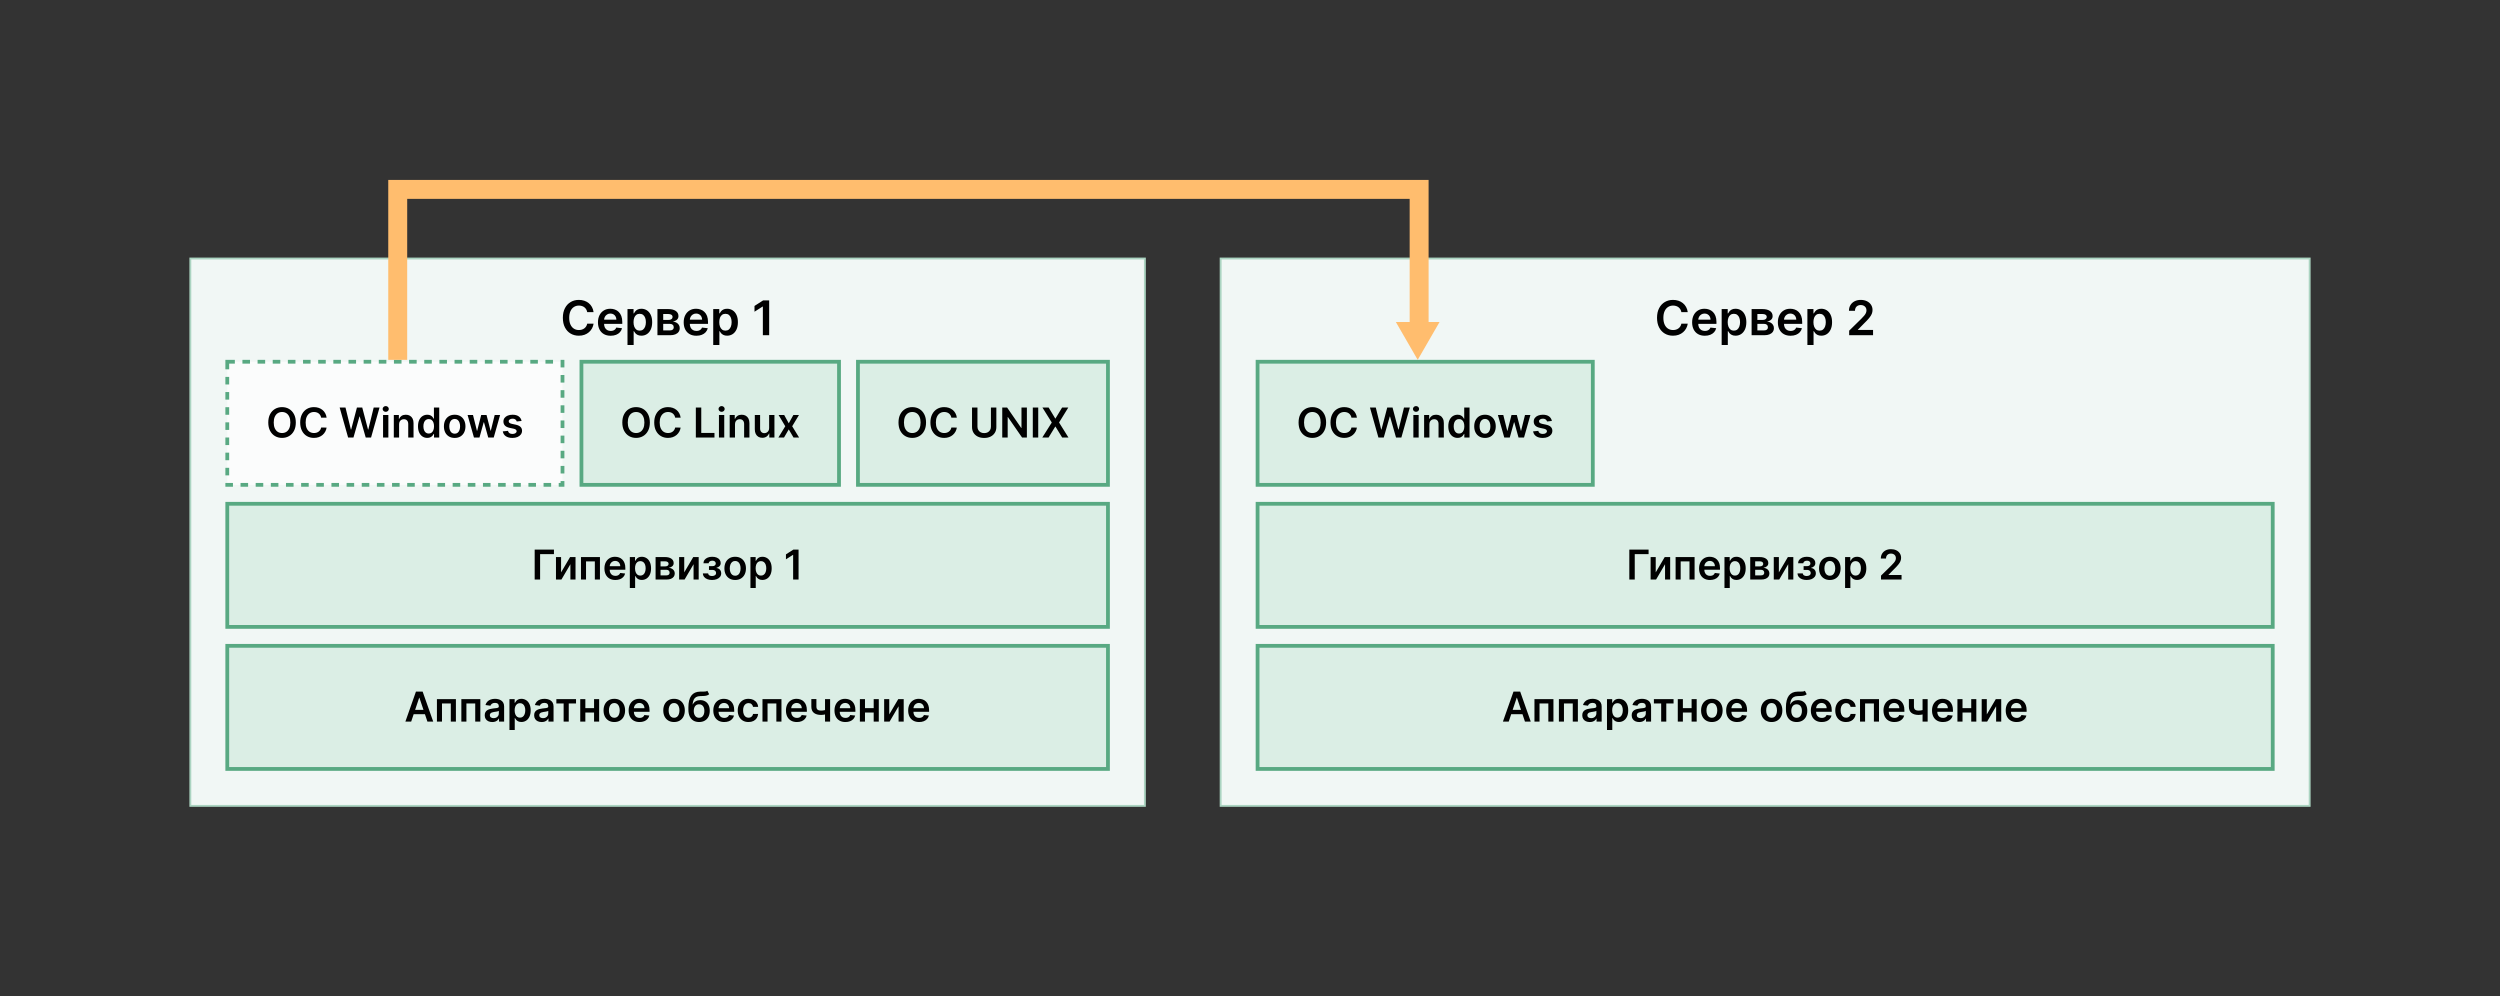 <svg width="1320" height="526" viewBox="0 0 1320 526" fill="none" xmlns="http://www.w3.org/2000/svg">
<rect x="0" y="0" width="1320" height="526" fill="#333333" stroke="none"/>
<rect x="100.5" y="136.5" width="504" height="289" fill="#F1F7F5"/>
<path d="M313.408 164.807H310.047C309.951 164.256 309.775 163.768 309.517 163.342C309.259 162.911 308.939 162.546 308.556 162.246C308.172 161.947 307.735 161.722 307.244 161.572C306.759 161.417 306.234 161.339 305.671 161.339C304.671 161.339 303.784 161.59 303.012 162.094C302.239 162.591 301.634 163.322 301.197 164.286C300.759 165.244 300.541 166.415 300.541 167.799C300.541 169.207 300.759 170.393 301.197 171.357C301.64 172.316 302.245 173.041 303.012 173.532C303.784 174.017 304.668 174.26 305.662 174.26C306.213 174.26 306.729 174.188 307.208 174.044C307.693 173.894 308.127 173.675 308.511 173.388C308.9 173.1 309.227 172.747 309.49 172.328C309.76 171.908 309.945 171.429 310.047 170.89L313.408 170.908C313.282 171.783 313.009 172.603 312.59 173.37C312.177 174.137 311.635 174.814 310.964 175.401C310.293 175.982 309.508 176.437 308.61 176.766C307.711 177.09 306.714 177.252 305.617 177.252C304 177.252 302.557 176.877 301.287 176.128C300.017 175.38 299.016 174.298 298.286 172.885C297.555 171.471 297.189 169.776 297.189 167.799C297.189 165.816 297.558 164.121 298.295 162.714C299.031 161.3 300.035 160.219 301.305 159.47C302.574 158.721 304.012 158.347 305.617 158.347C306.642 158.347 307.594 158.49 308.475 158.778C309.355 159.066 310.14 159.488 310.829 160.045C311.518 160.596 312.084 161.273 312.527 162.076C312.976 162.872 313.27 163.783 313.408 164.807ZM322.427 177.27C321.043 177.27 319.848 176.982 318.841 176.407C317.841 175.826 317.071 175.005 316.532 173.945C315.993 172.879 315.724 171.624 315.724 170.18C315.724 168.761 315.993 167.515 316.532 166.442C317.077 165.364 317.838 164.526 318.814 163.927C319.791 163.322 320.938 163.019 322.256 163.019C323.106 163.019 323.909 163.157 324.664 163.432C325.425 163.702 326.095 164.121 326.677 164.69C327.264 165.259 327.725 165.984 328.06 166.865C328.396 167.739 328.563 168.782 328.563 169.992V170.989H317.251V168.797H325.446C325.44 168.174 325.305 167.619 325.041 167.134C324.778 166.643 324.409 166.257 323.936 165.975C323.469 165.694 322.924 165.553 322.301 165.553C321.636 165.553 321.052 165.715 320.549 166.038C320.045 166.356 319.653 166.775 319.372 167.296C319.096 167.811 318.955 168.377 318.949 168.994V170.908C318.949 171.711 319.096 172.4 319.39 172.975C319.683 173.544 320.093 173.981 320.621 174.286C321.148 174.586 321.765 174.736 322.471 174.736C322.945 174.736 323.373 174.67 323.756 174.538C324.14 174.4 324.472 174.2 324.754 173.936C325.035 173.672 325.248 173.346 325.392 172.957L328.429 173.298C328.237 174.101 327.872 174.802 327.332 175.401C326.799 175.994 326.116 176.455 325.284 176.784C324.451 177.108 323.499 177.27 322.427 177.27ZM331.315 182.175V163.199H334.514V165.481H334.703C334.87 165.146 335.107 164.789 335.412 164.412C335.718 164.028 336.131 163.702 336.652 163.432C337.173 163.157 337.838 163.019 338.647 163.019C339.713 163.019 340.675 163.292 341.531 163.837C342.394 164.376 343.077 165.175 343.58 166.236C344.089 167.29 344.344 168.584 344.344 170.117C344.344 171.633 344.095 172.921 343.598 173.981C343.101 175.041 342.424 175.85 341.567 176.407C340.711 176.964 339.74 177.243 338.656 177.243C337.865 177.243 337.209 177.111 336.688 176.847C336.167 176.584 335.748 176.266 335.43 175.895C335.119 175.517 334.876 175.161 334.703 174.826H334.568V182.175H331.315ZM334.505 170.099C334.505 170.992 334.631 171.774 334.882 172.445C335.14 173.115 335.508 173.64 335.987 174.017C336.473 174.388 337.06 174.574 337.749 174.574C338.467 174.574 339.069 174.382 339.555 173.999C340.04 173.61 340.405 173.079 340.651 172.409C340.902 171.732 341.028 170.962 341.028 170.099C341.028 169.243 340.905 168.482 340.66 167.817C340.414 167.152 340.049 166.631 339.564 166.254C339.078 165.876 338.473 165.688 337.749 165.688C337.054 165.688 336.464 165.87 335.978 166.236C335.493 166.601 335.125 167.113 334.873 167.772C334.628 168.431 334.505 169.207 334.505 170.099ZM347.129 177V163.199H352.925C354.56 163.199 355.851 163.525 356.797 164.178C357.75 164.831 358.226 165.742 358.226 166.91C358.226 167.682 357.956 168.314 357.417 168.805C356.884 169.291 356.156 169.617 355.234 169.785C355.959 169.845 356.594 170.027 357.139 170.333C357.69 170.638 358.121 171.04 358.432 171.537C358.744 172.034 358.9 172.606 358.9 173.253C358.9 174.014 358.699 174.676 358.298 175.239C357.902 175.796 357.324 176.23 356.564 176.542C355.809 176.847 354.892 177 353.814 177H347.129ZM350.175 174.439H353.814C354.413 174.439 354.883 174.298 355.225 174.017C355.566 173.729 355.737 173.34 355.737 172.849C355.737 172.28 355.566 171.834 355.225 171.51C354.883 171.181 354.413 171.016 353.814 171.016H350.175V174.439ZM350.175 168.913H352.987C353.431 168.913 353.811 168.85 354.129 168.725C354.446 168.593 354.689 168.41 354.856 168.177C355.024 167.937 355.108 167.652 355.108 167.323C355.108 166.85 354.913 166.478 354.524 166.209C354.141 165.939 353.607 165.804 352.925 165.804H350.175V168.913ZM367.694 177.27C366.31 177.27 365.115 176.982 364.109 176.407C363.109 175.826 362.339 175.005 361.8 173.945C361.261 172.879 360.991 171.624 360.991 170.18C360.991 168.761 361.261 167.515 361.8 166.442C362.345 165.364 363.106 164.526 364.082 163.927C365.058 163.322 366.205 163.019 367.523 163.019C368.374 163.019 369.177 163.157 369.931 163.432C370.692 163.702 371.363 164.121 371.944 164.69C372.531 165.259 372.992 165.984 373.328 166.865C373.663 167.739 373.831 168.782 373.831 169.992V170.989H362.518V168.797H370.713C370.707 168.174 370.572 167.619 370.309 167.134C370.045 166.643 369.677 166.257 369.203 165.975C368.736 165.694 368.191 165.553 367.568 165.553C366.903 165.553 366.319 165.715 365.816 166.038C365.313 166.356 364.921 166.775 364.639 167.296C364.363 167.811 364.223 168.377 364.217 168.994V170.908C364.217 171.711 364.363 172.4 364.657 172.975C364.95 173.544 365.361 173.981 365.888 174.286C366.415 174.586 367.032 174.736 367.739 174.736C368.212 174.736 368.64 174.67 369.024 174.538C369.407 174.4 369.74 174.2 370.021 173.936C370.303 173.672 370.515 173.346 370.659 172.957L373.696 173.298C373.504 174.101 373.139 174.802 372.6 175.401C372.067 175.994 371.384 176.455 370.551 176.784C369.719 177.108 368.766 177.27 367.694 177.27ZM376.583 182.175V163.199H379.781V165.481H379.97C380.138 165.146 380.374 164.789 380.68 164.412C380.985 164.028 381.399 163.702 381.92 163.432C382.441 163.157 383.106 163.019 383.915 163.019C384.981 163.019 385.942 163.292 386.799 163.837C387.661 164.376 388.344 165.175 388.847 166.236C389.357 167.29 389.611 168.584 389.611 170.117C389.611 171.633 389.363 172.921 388.865 173.981C388.368 175.041 387.691 175.85 386.835 176.407C385.978 176.964 385.008 177.243 383.923 177.243C383.133 177.243 382.477 177.111 381.956 176.847C381.435 176.584 381.015 176.266 380.698 175.895C380.386 175.517 380.144 175.161 379.97 174.826H379.835V182.175H376.583ZM379.772 170.099C379.772 170.992 379.898 171.774 380.15 172.445C380.407 173.115 380.776 173.64 381.255 174.017C381.74 174.388 382.327 174.574 383.016 174.574C383.735 174.574 384.337 174.382 384.822 173.999C385.307 173.61 385.673 173.079 385.918 172.409C386.17 171.732 386.296 170.962 386.296 170.099C386.296 169.243 386.173 168.482 385.927 167.817C385.682 167.152 385.316 166.631 384.831 166.254C384.346 165.876 383.741 165.688 383.016 165.688C382.321 165.688 381.731 165.87 381.246 166.236C380.761 166.601 380.392 167.113 380.141 167.772C379.895 168.431 379.772 169.207 379.772 170.099ZM406.121 158.598V177H402.788V161.842H402.68L398.376 164.591V161.536L402.95 158.598H406.121Z" fill="black"/>
<rect x="120" y="191" width="177" height="65" fill="#FBFCFC"/>
<path d="M156.19 223.087C156.19 224.792 155.871 226.253 155.232 227.469C154.599 228.679 153.733 229.606 152.636 230.25C151.544 230.894 150.305 231.216 148.919 231.216C147.533 231.216 146.292 230.894 145.194 230.25C144.102 229.601 143.237 228.671 142.598 227.461C141.964 226.245 141.647 224.787 141.647 223.087C141.647 221.382 141.964 219.924 142.598 218.713C143.237 217.498 144.102 216.568 145.194 215.924C146.292 215.28 147.533 214.958 148.919 214.958C150.305 214.958 151.544 215.28 152.636 215.924C153.733 216.568 154.599 217.498 155.232 218.713C155.871 219.924 156.19 221.382 156.19 223.087ZM153.308 223.087C153.308 221.887 153.12 220.875 152.744 220.05C152.373 219.221 151.858 218.595 151.198 218.173C150.539 217.745 149.779 217.531 148.919 217.531C148.059 217.531 147.299 217.745 146.639 218.173C145.98 218.595 145.462 219.221 145.086 220.05C144.715 220.875 144.53 221.887 144.53 223.087C144.53 224.287 144.715 225.302 145.086 226.132C145.462 226.956 145.98 227.582 146.639 228.009C147.299 228.432 148.059 228.643 148.919 228.643C149.779 228.643 150.539 228.432 151.198 228.009C151.858 227.582 152.373 226.956 152.744 226.132C153.12 225.302 153.308 224.287 153.308 223.087ZM172.447 220.514H169.557C169.474 220.04 169.322 219.62 169.101 219.254C168.879 218.883 168.604 218.569 168.274 218.312C167.944 218.054 167.568 217.861 167.146 217.732C166.729 217.598 166.278 217.531 165.794 217.531C164.933 217.531 164.171 217.748 163.506 218.18C162.842 218.608 162.321 219.236 161.945 220.066C161.569 220.89 161.381 221.897 161.381 223.087C161.381 224.298 161.569 225.318 161.945 226.147C162.327 226.971 162.847 227.595 163.506 228.017C164.171 228.435 164.931 228.643 165.786 228.643C166.26 228.643 166.703 228.581 167.115 228.458C167.532 228.329 167.906 228.141 168.235 227.894C168.57 227.646 168.851 227.342 169.078 226.982C169.31 226.621 169.469 226.209 169.557 225.745L172.447 225.761C172.339 226.513 172.104 227.219 171.744 227.878C171.388 228.538 170.922 229.12 170.345 229.625C169.768 230.124 169.093 230.516 168.32 230.799C167.548 231.077 166.69 231.216 165.747 231.216C164.356 231.216 163.115 230.894 162.023 230.25C160.93 229.606 160.07 228.677 159.442 227.461C158.813 226.245 158.499 224.787 158.499 223.087C158.499 221.382 158.816 219.924 159.449 218.713C160.083 217.498 160.946 216.568 162.038 215.924C163.13 215.28 164.367 214.958 165.747 214.958C166.628 214.958 167.447 215.082 168.205 215.329C168.962 215.576 169.637 215.939 170.229 216.418C170.822 216.892 171.308 217.474 171.69 218.165C172.076 218.85 172.328 219.633 172.447 220.514ZM183.8 231L179.334 215.174H182.417L185.269 226.804H185.415L188.46 215.174H191.265L194.317 226.812H194.456L197.308 215.174H200.391L195.925 231H193.096L189.928 219.896H189.805L186.629 231H183.8ZM202.255 231V219.131H205.053V231H202.255ZM203.662 217.446C203.219 217.446 202.837 217.299 202.518 217.006C202.199 216.707 202.039 216.349 202.039 215.932C202.039 215.509 202.199 215.151 202.518 214.857C202.837 214.559 203.219 214.409 203.662 214.409C204.11 214.409 204.491 214.559 204.805 214.857C205.125 215.151 205.284 215.509 205.284 215.932C205.284 216.349 205.125 216.707 204.805 217.006C204.491 217.299 204.11 217.446 203.662 217.446ZM210.726 224.045V231H207.929V219.131H210.603V221.148H210.742C211.015 220.483 211.45 219.955 212.048 219.563C212.651 219.172 213.395 218.976 214.281 218.976C215.1 218.976 215.814 219.151 216.422 219.502C217.035 219.852 217.509 220.359 217.843 221.024C218.183 221.688 218.351 222.495 218.346 223.443V231H215.548V223.875C215.548 223.082 215.342 222.461 214.93 222.013C214.523 221.565 213.959 221.341 213.238 221.341C212.748 221.341 212.313 221.449 211.932 221.665C211.556 221.877 211.26 222.183 211.043 222.585C210.832 222.987 210.726 223.474 210.726 224.045ZM225.594 231.209C224.662 231.209 223.827 230.969 223.09 230.49C222.354 230.011 221.771 229.315 221.344 228.404C220.916 227.492 220.703 226.384 220.703 225.081C220.703 223.762 220.919 222.649 221.352 221.743C221.79 220.831 222.379 220.143 223.121 219.679C223.863 219.211 224.69 218.976 225.602 218.976C226.297 218.976 226.869 219.095 227.317 219.332C227.765 219.563 228.121 219.844 228.384 220.174C228.646 220.498 228.85 220.805 228.994 221.093H229.11V215.174H231.915V231H229.164V229.13H228.994C228.85 229.418 228.641 229.725 228.368 230.05C228.095 230.369 227.734 230.642 227.286 230.869C226.838 231.095 226.274 231.209 225.594 231.209ZM226.374 228.914C226.967 228.914 227.472 228.754 227.889 228.435C228.306 228.11 228.623 227.659 228.839 227.082C229.056 226.505 229.164 225.833 229.164 225.065C229.164 224.298 229.056 223.631 228.839 223.064C228.628 222.497 228.314 222.057 227.897 221.743C227.485 221.428 226.977 221.271 226.374 221.271C225.751 221.271 225.231 221.433 224.813 221.758C224.396 222.083 224.082 222.531 223.871 223.103C223.66 223.674 223.554 224.329 223.554 225.065C223.554 225.807 223.66 226.469 223.871 227.051C224.087 227.628 224.404 228.084 224.821 228.419C225.244 228.749 225.761 228.914 226.374 228.914ZM240.073 231.232C238.914 231.232 237.909 230.977 237.059 230.467C236.209 229.957 235.55 229.243 235.081 228.326C234.618 227.409 234.386 226.338 234.386 225.112C234.386 223.886 234.618 222.812 235.081 221.889C235.55 220.967 236.209 220.251 237.059 219.741C237.909 219.231 238.914 218.976 240.073 218.976C241.232 218.976 242.237 219.231 243.087 219.741C243.937 220.251 244.594 220.967 245.057 221.889C245.526 222.812 245.761 223.886 245.761 225.112C245.761 226.338 245.526 227.409 245.057 228.326C244.594 229.243 243.937 229.957 243.087 230.467C242.237 230.977 241.232 231.232 240.073 231.232ZM240.089 228.991C240.717 228.991 241.243 228.818 241.665 228.473C242.087 228.123 242.402 227.654 242.608 227.067C242.819 226.479 242.925 225.825 242.925 225.104C242.925 224.378 242.819 223.721 242.608 223.134C242.402 222.541 242.087 222.07 241.665 221.719C241.243 221.369 240.717 221.194 240.089 221.194C239.445 221.194 238.909 221.369 238.481 221.719C238.059 222.07 237.742 222.541 237.531 223.134C237.325 223.721 237.222 224.378 237.222 225.104C237.222 225.825 237.325 226.479 237.531 227.067C237.742 227.654 238.059 228.123 238.481 228.473C238.909 228.818 239.445 228.991 240.089 228.991ZM250.244 231L246.891 219.131H249.742L251.828 227.476H251.937L254.069 219.131H256.89L259.023 227.43H259.139L261.194 219.131H264.053L260.692 231H257.779L255.553 222.979H255.391L253.165 231H250.244ZM275.387 222.268L272.837 222.546C272.765 222.289 272.639 222.047 272.459 221.82C272.284 221.593 272.047 221.41 271.748 221.271C271.449 221.132 271.083 221.063 270.65 221.063C270.068 221.063 269.579 221.189 269.182 221.441C268.791 221.694 268.598 222.021 268.603 222.423C268.598 222.768 268.724 223.049 268.981 223.265C269.244 223.481 269.677 223.659 270.28 223.798L272.304 224.231C273.427 224.473 274.262 224.857 274.808 225.382C275.359 225.908 275.637 226.595 275.642 227.445C275.637 228.192 275.418 228.852 274.986 229.424C274.558 229.99 273.963 230.433 273.201 230.753C272.438 231.072 271.562 231.232 270.573 231.232C269.12 231.232 267.951 230.928 267.065 230.32C266.179 229.707 265.651 228.854 265.481 227.762L268.209 227.499C268.332 228.035 268.595 228.44 268.997 228.713C269.399 228.986 269.922 229.122 270.565 229.122C271.23 229.122 271.763 228.986 272.165 228.713C272.572 228.44 272.776 228.102 272.776 227.7C272.776 227.36 272.644 227.08 272.381 226.858C272.124 226.637 271.722 226.467 271.176 226.348L269.151 225.923C268.013 225.686 267.171 225.287 266.625 224.725C266.078 224.159 265.808 223.443 265.813 222.577C265.808 221.846 266.006 221.212 266.408 220.676C266.815 220.135 267.379 219.718 268.1 219.424C268.827 219.126 269.664 218.976 270.612 218.976C272.003 218.976 273.097 219.272 273.896 219.865C274.7 220.457 275.197 221.258 275.387 222.268Z" fill="black"/>
<rect x="120" y="191" width="177" height="65" stroke="#58A982" stroke-width="2" stroke-dasharray="4 4"/>
<rect x="307" y="191" width="136" height="65" fill="#DBEEE5"/>
<path d="M343.123 223.087C343.123 224.792 342.803 226.253 342.164 227.469C341.531 228.679 340.665 229.606 339.568 230.25C338.476 230.894 337.237 231.216 335.851 231.216C334.465 231.216 333.224 230.894 332.126 230.25C331.034 229.601 330.169 228.671 329.53 227.461C328.896 226.245 328.58 224.787 328.58 223.087C328.58 221.382 328.896 219.924 329.53 218.713C330.169 217.498 331.034 216.568 332.126 215.924C333.224 215.28 334.465 214.958 335.851 214.958C337.237 214.958 338.476 215.28 339.568 215.924C340.665 216.568 341.531 217.498 342.164 218.713C342.803 219.924 343.123 221.382 343.123 223.087ZM340.24 223.087C340.24 221.887 340.052 220.875 339.676 220.05C339.305 219.221 338.79 218.595 338.131 218.173C337.471 217.745 336.711 217.531 335.851 217.531C334.991 217.531 334.231 217.745 333.571 218.173C332.912 218.595 332.394 219.221 332.018 220.05C331.647 220.875 331.462 221.887 331.462 223.087C331.462 224.287 331.647 225.302 332.018 226.132C332.394 226.956 332.912 227.582 333.571 228.009C334.231 228.432 334.991 228.643 335.851 228.643C336.711 228.643 337.471 228.432 338.131 228.009C338.79 227.582 339.305 226.956 339.676 226.132C340.052 225.302 340.24 224.287 340.24 223.087ZM359.379 220.514H356.489C356.407 220.04 356.255 219.62 356.033 219.254C355.812 218.883 355.536 218.569 355.206 218.312C354.877 218.054 354.501 217.861 354.078 217.732C353.661 217.598 353.21 217.531 352.726 217.531C351.865 217.531 351.103 217.748 350.438 218.18C349.774 218.608 349.254 219.236 348.878 220.066C348.501 220.89 348.313 221.897 348.313 223.087C348.313 224.298 348.501 225.318 348.878 226.147C349.259 226.971 349.779 227.595 350.438 228.017C351.103 228.435 351.863 228.643 352.718 228.643C353.192 228.643 353.635 228.581 354.047 228.458C354.464 228.329 354.838 228.141 355.168 227.894C355.502 227.646 355.783 227.342 356.01 226.982C356.242 226.621 356.401 226.209 356.489 225.745L359.379 225.761C359.271 226.513 359.036 227.219 358.676 227.878C358.32 228.538 357.854 229.12 357.277 229.625C356.7 230.124 356.025 230.516 355.253 230.799C354.48 231.077 353.622 231.216 352.679 231.216C351.288 231.216 350.047 230.894 348.955 230.25C347.863 229.606 347.002 228.677 346.374 227.461C345.745 226.245 345.431 224.787 345.431 223.087C345.431 221.382 345.748 219.924 346.382 218.713C347.015 217.498 347.878 216.568 348.97 215.924C350.062 215.28 351.299 214.958 352.679 214.958C353.56 214.958 354.379 215.082 355.137 215.329C355.894 215.576 356.569 215.939 357.161 216.418C357.754 216.892 358.241 217.474 358.622 218.165C359.008 218.85 359.261 219.633 359.379 220.514ZM367.402 231V215.174H370.269V228.597H377.239V231H367.402ZM379.604 231V219.131H382.401V231H379.604ZM381.01 217.446C380.567 217.446 380.186 217.299 379.866 217.006C379.547 216.707 379.387 216.349 379.387 215.932C379.387 215.509 379.547 215.151 379.866 214.857C380.186 214.559 380.567 214.409 381.01 214.409C381.458 214.409 381.839 214.559 382.154 214.857C382.473 215.151 382.633 215.509 382.633 215.932C382.633 216.349 382.473 216.707 382.154 217.006C381.839 217.299 381.458 217.446 381.01 217.446ZM388.075 224.045V231H385.277V219.131H387.951V221.148H388.09C388.363 220.483 388.799 219.955 389.396 219.563C389.999 219.172 390.743 218.976 391.629 218.976C392.448 218.976 393.162 219.151 393.77 219.502C394.383 219.852 394.857 220.359 395.192 221.024C395.532 221.688 395.699 222.495 395.694 223.443V231H392.897V223.875C392.897 223.082 392.691 222.461 392.278 222.013C391.871 221.565 391.307 221.341 390.586 221.341C390.097 221.341 389.661 221.449 389.28 221.665C388.904 221.877 388.608 222.183 388.392 222.585C388.18 222.987 388.075 223.474 388.075 224.045ZM406.103 226.008V219.131H408.9V231H406.188V228.89H406.064C405.796 229.555 405.356 230.098 404.743 230.521C404.135 230.943 403.385 231.155 402.494 231.155C401.716 231.155 401.028 230.982 400.431 230.637C399.838 230.287 399.375 229.779 399.04 229.115C398.705 228.445 398.538 227.636 398.538 226.688V219.131H401.335V226.255C401.335 227.008 401.541 227.605 401.953 228.048C402.365 228.491 402.906 228.713 403.576 228.713C403.988 228.713 404.387 228.612 404.774 228.411C405.16 228.21 405.477 227.912 405.724 227.515C405.977 227.113 406.103 226.611 406.103 226.008ZM414.064 219.131L416.459 223.512L418.894 219.131H421.853L418.275 225.065L421.915 231H418.971L416.459 226.727L413.971 231H411.004L414.62 225.065L411.097 219.131H414.064Z" fill="black"/>
<rect x="307" y="191" width="136" height="65" stroke="#58A982" stroke-width="2"/>
<rect x="453" y="191" width="132" height="65" fill="#DBEEE5"/>
<path d="M488.95 223.087C488.95 224.792 488.631 226.253 487.992 227.469C487.358 228.679 486.493 229.606 485.395 230.25C484.303 230.894 483.064 231.216 481.679 231.216C480.293 231.216 479.051 230.894 477.954 230.25C476.862 229.601 475.996 228.671 475.358 227.461C474.724 226.245 474.407 224.787 474.407 223.087C474.407 221.382 474.724 219.924 475.358 218.713C475.996 217.498 476.862 216.568 477.954 215.924C479.051 215.28 480.293 214.958 481.679 214.958C483.064 214.958 484.303 215.28 485.395 215.924C486.493 216.568 487.358 217.498 487.992 218.713C488.631 219.924 488.95 221.382 488.95 223.087ZM486.068 223.087C486.068 221.887 485.88 220.875 485.504 220.05C485.133 219.221 484.618 218.595 483.958 218.173C483.299 217.745 482.539 217.531 481.679 217.531C480.818 217.531 480.058 217.745 479.399 218.173C478.74 218.595 478.222 219.221 477.846 220.05C477.475 220.875 477.289 221.887 477.289 223.087C477.289 224.287 477.475 225.302 477.846 226.132C478.222 226.956 478.74 227.582 479.399 228.009C480.058 228.432 480.818 228.643 481.679 228.643C482.539 228.643 483.299 228.432 483.958 228.009C484.618 227.582 485.133 226.956 485.504 226.132C485.88 225.302 486.068 224.287 486.068 223.087ZM505.207 220.514H502.317C502.234 220.04 502.082 219.62 501.861 219.254C501.639 218.883 501.364 218.569 501.034 218.312C500.704 218.054 500.328 217.861 499.906 217.732C499.488 217.598 499.038 217.531 498.553 217.531C497.693 217.531 496.931 217.748 496.266 218.18C495.601 218.608 495.081 219.236 494.705 220.066C494.329 220.89 494.141 221.897 494.141 223.087C494.141 224.298 494.329 225.318 494.705 226.147C495.086 226.971 495.607 227.595 496.266 228.017C496.931 228.435 497.69 228.643 498.546 228.643C499.02 228.643 499.463 228.581 499.875 228.458C500.292 228.329 500.665 228.141 500.995 227.894C501.33 227.646 501.611 227.342 501.837 226.982C502.069 226.621 502.229 226.209 502.317 225.745L505.207 225.761C505.098 226.513 504.864 227.219 504.503 227.878C504.148 228.538 503.682 229.12 503.105 229.625C502.528 230.124 501.853 230.516 501.08 230.799C500.307 231.077 499.45 231.216 498.507 231.216C497.116 231.216 495.874 230.894 494.782 230.25C493.69 229.606 492.83 228.677 492.201 227.461C491.573 226.245 491.259 224.787 491.259 223.087C491.259 221.382 491.575 219.924 492.209 218.713C492.843 217.498 493.706 216.568 494.798 215.924C495.89 215.28 497.126 214.958 498.507 214.958C499.388 214.958 500.207 215.082 500.964 215.329C501.722 215.576 502.396 215.939 502.989 216.418C503.581 216.892 504.068 217.474 504.449 218.165C504.836 218.85 505.088 219.633 505.207 220.514ZM523.206 215.174H526.072V225.514C526.072 226.647 525.805 227.644 525.269 228.504C524.738 229.364 523.991 230.037 523.028 230.521C522.065 231 520.939 231.24 519.651 231.24C518.358 231.24 517.23 231 516.266 230.521C515.303 230.037 514.556 229.364 514.025 228.504C513.495 227.644 513.23 226.647 513.23 225.514V215.174H516.096V225.274C516.096 225.933 516.241 226.521 516.529 227.036C516.823 227.551 517.235 227.955 517.766 228.249C518.296 228.538 518.925 228.682 519.651 228.682C520.377 228.682 521.006 228.538 521.537 228.249C522.072 227.955 522.484 227.551 522.773 227.036C523.061 226.521 523.206 225.933 523.206 225.274V215.174ZM542.194 215.174V231H539.644L532.187 220.22H532.055V231H529.189V215.174H531.754L539.203 225.962H539.342V215.174H542.194ZM548.184 215.174V231H545.318V215.174H548.184ZM553.684 215.174L557.169 220.97H557.293L560.794 215.174H564.062L559.186 223.087L564.14 231H560.817L557.293 225.243H557.169L553.646 231H550.338L555.338 223.087L550.4 215.174H553.684Z" fill="black"/>
<rect x="453" y="191" width="132" height="65" stroke="#58A982" stroke-width="2"/>
<rect x="120" y="266" width="465" height="65" fill="#DBEEE5"/>
<path d="M292.486 290.174V292.578H285.176V306H282.309V290.174H292.486ZM296.251 302.214L301.004 294.131H303.878V306H301.174V297.909L296.437 306H293.554V294.131H296.251V302.214ZM306.751 306V294.131H316.773V306H314.076V296.426H309.425V306H306.751ZM324.904 306.232C323.714 306.232 322.687 305.985 321.821 305.49C320.961 304.99 320.299 304.285 319.835 303.373C319.372 302.456 319.14 301.376 319.14 300.135C319.14 298.914 319.372 297.842 319.835 296.92C320.304 295.993 320.958 295.272 321.798 294.757C322.638 294.236 323.624 293.976 324.758 293.976C325.489 293.976 326.18 294.095 326.829 294.332C327.483 294.563 328.06 294.924 328.56 295.413C329.064 295.903 329.461 296.526 329.75 297.283C330.038 298.036 330.182 298.932 330.182 299.973V300.83H320.454V298.945H327.501C327.496 298.409 327.38 297.933 327.153 297.515C326.927 297.093 326.61 296.761 326.203 296.518C325.801 296.276 325.332 296.155 324.796 296.155C324.224 296.155 323.722 296.294 323.289 296.573C322.857 296.846 322.519 297.206 322.277 297.654C322.04 298.097 321.919 298.584 321.914 299.115V300.761C321.914 301.451 322.04 302.044 322.293 302.538C322.545 303.028 322.898 303.404 323.351 303.666C323.805 303.924 324.335 304.053 324.943 304.053C325.35 304.053 325.718 303.996 326.048 303.883C326.378 303.764 326.664 303.592 326.906 303.365C327.148 303.138 327.331 302.858 327.455 302.523L330.066 302.816C329.902 303.507 329.587 304.109 329.124 304.625C328.665 305.135 328.078 305.531 327.362 305.815C326.646 306.093 325.827 306.232 324.904 306.232ZM332.549 310.451V294.131H335.3V296.093H335.462C335.606 295.805 335.81 295.498 336.073 295.174C336.335 294.844 336.691 294.563 337.139 294.332C337.587 294.095 338.159 293.976 338.854 293.976C339.771 293.976 340.598 294.211 341.335 294.679C342.077 295.143 342.664 295.831 343.097 296.743C343.535 297.649 343.754 298.762 343.754 300.081C343.754 301.384 343.54 302.492 343.112 303.404C342.685 304.315 342.102 305.011 341.366 305.49C340.629 305.969 339.795 306.209 338.862 306.209C338.182 306.209 337.618 306.095 337.17 305.869C336.722 305.642 336.361 305.369 336.088 305.05C335.82 304.725 335.611 304.418 335.462 304.13H335.346V310.451H332.549ZM335.292 300.065C335.292 300.833 335.4 301.505 335.617 302.082C335.838 302.659 336.155 303.11 336.567 303.435C336.984 303.754 337.489 303.914 338.082 303.914C338.7 303.914 339.218 303.749 339.635 303.419C340.052 303.084 340.366 302.628 340.578 302.051C340.794 301.469 340.902 300.807 340.902 300.065C340.902 299.329 340.797 298.674 340.585 298.103C340.374 297.531 340.06 297.083 339.643 296.758C339.225 296.433 338.705 296.271 338.082 296.271C337.484 296.271 336.977 296.428 336.559 296.743C336.142 297.057 335.825 297.497 335.609 298.064C335.398 298.631 335.292 299.298 335.292 300.065ZM346.149 306V294.131H351.133C352.54 294.131 353.65 294.411 354.464 294.973C355.283 295.535 355.692 296.318 355.692 297.322C355.692 297.987 355.461 298.53 354.997 298.953C354.538 299.37 353.913 299.651 353.119 299.795C353.742 299.846 354.289 300.004 354.757 300.266C355.231 300.529 355.602 300.874 355.87 301.302C356.138 301.729 356.272 302.221 356.272 302.778C356.272 303.432 356.099 304.001 355.754 304.485C355.414 304.965 354.917 305.338 354.263 305.606C353.614 305.869 352.826 306 351.898 306H346.149ZM348.769 303.798H351.898C352.413 303.798 352.818 303.677 353.111 303.435C353.405 303.187 353.552 302.852 353.552 302.43C353.552 301.941 353.405 301.557 353.111 301.279C352.818 300.995 352.413 300.854 351.898 300.854H348.769V303.798ZM348.769 299.045H351.187C351.569 299.045 351.896 298.991 352.169 298.883C352.442 298.77 352.65 298.613 352.795 298.412C352.939 298.206 353.011 297.961 353.011 297.678C353.011 297.271 352.844 296.951 352.509 296.719C352.179 296.488 351.72 296.372 351.133 296.372H348.769V299.045ZM361.277 302.214L366.03 294.131H368.904V306H366.2V297.909L361.463 306H358.58V294.131H361.277V302.214ZM371.12 302.747H373.894C373.92 303.19 374.118 303.532 374.489 303.775C374.86 304.017 375.342 304.138 375.934 304.138C376.537 304.138 377.044 304.006 377.457 303.744C377.874 303.476 378.083 303.071 378.083 302.53C378.083 302.211 378.003 301.93 377.843 301.688C377.683 301.441 377.459 301.25 377.171 301.116C376.882 300.982 376.542 300.915 376.151 300.915H374.335V298.929H376.151C376.733 298.929 377.173 298.795 377.472 298.528C377.776 298.26 377.928 297.922 377.928 297.515C377.928 297.077 377.768 296.722 377.449 296.449C377.135 296.176 376.699 296.039 376.143 296.039C375.587 296.039 375.123 296.166 374.752 296.418C374.386 296.67 374.196 296.995 374.18 297.392H371.421C371.432 296.701 371.638 296.101 372.04 295.591C372.447 295.081 372.993 294.685 373.678 294.401C374.368 294.118 375.146 293.976 376.012 293.976C376.939 293.976 377.74 294.115 378.415 294.393C379.09 294.672 379.61 295.061 379.976 295.56C380.341 296.055 380.524 296.637 380.524 297.307C380.524 297.951 380.323 298.484 379.922 298.906C379.52 299.324 378.979 299.622 378.299 299.803V299.926C378.768 299.952 379.19 300.086 379.566 300.328C379.942 300.565 380.241 300.887 380.463 301.294C380.684 301.701 380.795 302.172 380.795 302.708C380.795 303.435 380.586 304.063 380.169 304.594C379.752 305.119 379.177 305.523 378.446 305.807C377.719 306.09 376.887 306.232 375.95 306.232C375.038 306.232 374.221 306.095 373.5 305.822C372.784 305.544 372.215 305.145 371.792 304.625C371.37 304.104 371.146 303.478 371.12 302.747ZM388.174 306.232C387.015 306.232 386.011 305.977 385.161 305.467C384.311 304.957 383.651 304.243 383.183 303.326C382.719 302.409 382.487 301.338 382.487 300.112C382.487 298.886 382.719 297.812 383.183 296.889C383.651 295.967 384.311 295.251 385.161 294.741C386.011 294.231 387.015 293.976 388.174 293.976C389.334 293.976 390.338 294.231 391.188 294.741C392.038 295.251 392.695 295.967 393.159 296.889C393.627 297.812 393.862 298.886 393.862 300.112C393.862 301.338 393.627 302.409 393.159 303.326C392.695 304.243 392.038 304.957 391.188 305.467C390.338 305.977 389.334 306.232 388.174 306.232ZM388.19 303.991C388.818 303.991 389.344 303.818 389.766 303.473C390.189 303.123 390.503 302.654 390.709 302.067C390.92 301.479 391.026 300.825 391.026 300.104C391.026 299.378 390.92 298.721 390.709 298.134C390.503 297.541 390.189 297.07 389.766 296.719C389.344 296.369 388.818 296.194 388.19 296.194C387.546 296.194 387.01 296.369 386.583 296.719C386.16 297.07 385.843 297.541 385.632 298.134C385.426 298.721 385.323 299.378 385.323 300.104C385.323 300.825 385.426 301.479 385.632 302.067C385.843 302.654 386.16 303.123 386.583 303.473C387.01 303.818 387.546 303.991 388.19 303.991ZM396.236 310.451V294.131H398.987V296.093H399.149C399.294 295.805 399.497 295.498 399.76 295.174C400.023 294.844 400.378 294.563 400.826 294.332C401.274 294.095 401.846 293.976 402.542 293.976C403.459 293.976 404.285 294.211 405.022 294.679C405.764 295.143 406.351 295.831 406.784 296.743C407.222 297.649 407.441 298.762 407.441 300.081C407.441 301.384 407.227 302.492 406.799 303.404C406.372 304.315 405.79 305.011 405.053 305.49C404.316 305.969 403.482 306.209 402.549 306.209C401.869 306.209 401.305 306.095 400.857 305.869C400.409 305.642 400.048 305.369 399.775 305.05C399.507 304.725 399.299 304.418 399.149 304.13H399.033V310.451H396.236ZM398.979 300.065C398.979 300.833 399.088 301.505 399.304 302.082C399.525 302.659 399.842 303.11 400.254 303.435C400.672 303.754 401.176 303.914 401.769 303.914C402.387 303.914 402.905 303.749 403.322 303.419C403.739 303.084 404.054 302.628 404.265 302.051C404.481 301.469 404.589 300.807 404.589 300.065C404.589 299.329 404.484 298.674 404.273 298.103C404.061 297.531 403.747 297.083 403.33 296.758C402.913 296.433 402.392 296.271 401.769 296.271C401.171 296.271 400.664 296.428 400.247 296.743C399.829 297.057 399.513 297.497 399.296 298.064C399.085 298.631 398.979 299.298 398.979 300.065ZM421.64 290.174V306H418.773V292.964H418.68L414.979 295.328V292.701L418.912 290.174H421.64Z" fill="black"/>
<rect x="120" y="266" width="465" height="65" stroke="#58A982" stroke-width="2"/>
<rect x="120" y="341" width="465" height="65" fill="#DBEEE5"/>
<path d="M217.105 381H214.045L219.617 365.174H223.156L228.735 381H225.675L221.448 368.42H221.325L217.105 381ZM217.206 374.795H225.551V377.098H217.206V374.795ZM230.696 381V369.131H240.718V381H238.022V371.426H233.37V381H230.696ZM243.595 381V369.131H253.617V381H250.92V371.426H246.269V381H243.595ZM259.909 381.24C259.157 381.24 258.48 381.106 257.877 380.838C257.279 380.565 256.806 380.163 256.455 379.632C256.11 379.102 255.937 378.447 255.937 377.669C255.937 377 256.061 376.446 256.308 376.008C256.556 375.57 256.893 375.22 257.321 374.957C257.748 374.694 258.23 374.496 258.766 374.362C259.307 374.223 259.866 374.123 260.443 374.061C261.138 373.989 261.702 373.924 262.135 373.868C262.568 373.806 262.882 373.713 263.078 373.589C263.279 373.461 263.379 373.262 263.379 372.994V372.948C263.379 372.366 263.206 371.915 262.861 371.596C262.516 371.276 262.019 371.117 261.37 371.117C260.685 371.117 260.141 371.266 259.739 371.565C259.343 371.864 259.075 372.217 258.936 372.624L256.324 372.253C256.53 371.531 256.87 370.929 257.344 370.444C257.818 369.955 258.397 369.589 259.083 369.347C259.768 369.1 260.525 368.976 261.354 368.976C261.926 368.976 262.495 369.043 263.062 369.177C263.629 369.311 264.147 369.533 264.615 369.842C265.084 370.146 265.46 370.56 265.744 371.086C266.032 371.611 266.176 372.268 266.176 373.056V381H263.487V379.37H263.394C263.224 379.699 262.985 380.008 262.676 380.297C262.372 380.58 261.988 380.809 261.524 380.985C261.066 381.155 260.528 381.24 259.909 381.24ZM260.636 379.184C261.197 379.184 261.684 379.073 262.096 378.852C262.508 378.625 262.825 378.326 263.047 377.955C263.273 377.584 263.387 377.18 263.387 376.742V375.344C263.299 375.416 263.15 375.483 262.939 375.544C262.732 375.606 262.501 375.66 262.243 375.707C261.985 375.753 261.73 375.794 261.478 375.83C261.226 375.866 261.007 375.897 260.821 375.923C260.404 375.98 260.03 376.072 259.701 376.201C259.371 376.33 259.111 376.51 258.92 376.742C258.73 376.969 258.634 377.263 258.634 377.623C258.634 378.138 258.822 378.527 259.198 378.79C259.575 379.053 260.054 379.184 260.636 379.184ZM268.989 385.451V369.131H271.74V371.093H271.902C272.047 370.805 272.25 370.498 272.513 370.174C272.775 369.844 273.131 369.563 273.579 369.332C274.027 369.095 274.599 368.976 275.295 368.976C276.212 368.976 277.038 369.211 277.775 369.679C278.517 370.143 279.104 370.831 279.537 371.743C279.975 372.649 280.194 373.762 280.194 375.081C280.194 376.384 279.98 377.492 279.552 378.404C279.125 379.315 278.543 380.011 277.806 380.49C277.069 380.969 276.235 381.209 275.302 381.209C274.622 381.209 274.058 381.095 273.61 380.869C273.162 380.642 272.801 380.369 272.528 380.05C272.26 379.725 272.052 379.418 271.902 379.13H271.786V385.451H268.989ZM271.732 375.065C271.732 375.833 271.84 376.505 272.057 377.082C272.278 377.659 272.595 378.11 273.007 378.435C273.425 378.754 273.929 378.914 274.522 378.914C275.14 378.914 275.658 378.749 276.075 378.419C276.492 378.084 276.807 377.628 277.018 377.051C277.234 376.469 277.342 375.807 277.342 375.065C277.342 374.329 277.237 373.674 277.026 373.103C276.814 372.531 276.5 372.083 276.083 371.758C275.666 371.433 275.145 371.271 274.522 371.271C273.924 371.271 273.417 371.428 273 371.743C272.582 372.057 272.265 372.497 272.049 373.064C271.838 373.631 271.732 374.298 271.732 375.065ZM286.005 381.24C285.253 381.24 284.575 381.106 283.972 380.838C283.375 380.565 282.901 380.163 282.551 379.632C282.205 379.102 282.033 378.447 282.033 377.669C282.033 377 282.157 376.446 282.404 376.008C282.651 375.57 282.989 375.22 283.416 374.957C283.844 374.694 284.325 374.496 284.861 374.362C285.402 374.223 285.961 374.123 286.538 374.061C287.233 373.989 287.798 373.924 288.23 373.868C288.663 373.806 288.977 373.713 289.173 373.589C289.374 373.461 289.474 373.262 289.474 372.994V372.948C289.474 372.366 289.302 371.915 288.957 371.596C288.611 371.276 288.114 371.117 287.465 371.117C286.78 371.117 286.237 371.266 285.835 371.565C285.438 371.864 285.17 372.217 285.031 372.624L282.419 372.253C282.625 371.531 282.965 370.929 283.439 370.444C283.913 369.955 284.493 369.589 285.178 369.347C285.863 369.1 286.62 368.976 287.45 368.976C288.022 368.976 288.591 369.043 289.158 369.177C289.724 369.311 290.242 369.533 290.711 369.842C291.18 370.146 291.556 370.56 291.839 371.086C292.127 371.611 292.272 372.268 292.272 373.056V381H289.583V379.37H289.49C289.32 379.699 289.08 380.008 288.771 380.297C288.467 380.58 288.083 380.809 287.62 380.985C287.161 381.155 286.623 381.24 286.005 381.24ZM286.731 379.184C287.293 379.184 287.78 379.073 288.192 378.852C288.604 378.625 288.921 378.326 289.142 377.955C289.369 377.584 289.482 377.18 289.482 376.742V375.344C289.395 375.416 289.245 375.483 289.034 375.544C288.828 375.606 288.596 375.66 288.338 375.707C288.081 375.753 287.826 375.794 287.573 375.83C287.321 375.866 287.102 375.897 286.917 375.923C286.499 375.98 286.126 376.072 285.796 376.201C285.466 376.33 285.206 376.51 285.016 376.742C284.825 376.969 284.73 377.263 284.73 377.623C284.73 378.138 284.918 378.527 285.294 378.79C285.67 379.053 286.149 379.184 286.731 379.184ZM293.755 371.426V369.131H304.141V371.426H300.3V381H297.596V371.426H293.755ZM314.521 373.906V376.201H308.2V373.906H314.521ZM309.065 369.131V381H306.368V369.131H309.065ZM316.352 369.131V381H313.663V369.131H316.352ZM324.36 381.232C323.201 381.232 322.196 380.977 321.346 380.467C320.496 379.957 319.837 379.243 319.368 378.326C318.904 377.409 318.672 376.338 318.672 375.112C318.672 373.886 318.904 372.812 319.368 371.889C319.837 370.967 320.496 370.251 321.346 369.741C322.196 369.231 323.201 368.976 324.36 368.976C325.519 368.976 326.523 369.231 327.373 369.741C328.223 370.251 328.88 370.967 329.344 371.889C329.813 372.812 330.047 373.886 330.047 375.112C330.047 376.338 329.813 377.409 329.344 378.326C328.88 379.243 328.223 379.957 327.373 380.467C326.523 380.977 325.519 381.232 324.36 381.232ZM324.375 378.991C325.004 378.991 325.529 378.818 325.952 378.473C326.374 378.123 326.688 377.654 326.894 377.067C327.106 376.479 327.211 375.825 327.211 375.104C327.211 374.378 327.106 373.721 326.894 373.134C326.688 372.541 326.374 372.07 325.952 371.719C325.529 371.369 325.004 371.194 324.375 371.194C323.731 371.194 323.195 371.369 322.768 371.719C322.345 372.07 322.029 372.541 321.817 373.134C321.611 373.721 321.508 374.378 321.508 375.104C321.508 375.825 321.611 376.479 321.817 377.067C322.029 377.654 322.345 378.123 322.768 378.473C323.195 378.818 323.731 378.991 324.375 378.991ZM337.676 381.232C336.486 381.232 335.458 380.985 334.593 380.49C333.732 379.99 333.07 379.285 332.607 378.373C332.143 377.456 331.911 376.376 331.911 375.135C331.911 373.914 332.143 372.842 332.607 371.92C333.076 370.993 333.73 370.272 334.57 369.757C335.409 369.236 336.396 368.976 337.529 368.976C338.261 368.976 338.951 369.095 339.6 369.332C340.254 369.563 340.831 369.924 341.331 370.413C341.836 370.903 342.233 371.526 342.521 372.283C342.81 373.036 342.954 373.932 342.954 374.973V375.83H333.225V373.945H340.272C340.267 373.409 340.151 372.933 339.925 372.515C339.698 372.093 339.381 371.761 338.974 371.518C338.572 371.276 338.104 371.155 337.568 371.155C336.996 371.155 336.494 371.294 336.061 371.573C335.628 371.846 335.291 372.206 335.049 372.654C334.812 373.097 334.691 373.584 334.685 374.115V375.761C334.685 376.451 334.812 377.044 335.064 377.538C335.317 378.028 335.669 378.404 336.123 378.666C336.576 378.924 337.107 379.053 337.715 379.053C338.122 379.053 338.49 378.996 338.82 378.883C339.149 378.764 339.435 378.592 339.677 378.365C339.919 378.138 340.102 377.858 340.226 377.523L342.838 377.816C342.673 378.507 342.359 379.109 341.895 379.625C341.437 380.135 340.849 380.531 340.133 380.815C339.417 381.093 338.598 381.232 337.676 381.232ZM355.895 381.232C354.736 381.232 353.732 380.977 352.882 380.467C352.032 379.957 351.372 379.243 350.903 378.326C350.44 377.409 350.208 376.338 350.208 375.112C350.208 373.886 350.44 372.812 350.903 371.889C351.372 370.967 352.032 370.251 352.882 369.741C353.732 369.231 354.736 368.976 355.895 368.976C357.054 368.976 358.059 369.231 358.909 369.741C359.759 370.251 360.416 370.967 360.879 371.889C361.348 372.812 361.583 373.886 361.583 375.112C361.583 376.338 361.348 377.409 360.879 378.326C360.416 379.243 359.759 379.957 358.909 380.467C358.059 380.977 357.054 381.232 355.895 381.232ZM355.911 378.991C356.539 378.991 357.065 378.818 357.487 378.473C357.91 378.123 358.224 377.654 358.43 377.067C358.641 376.479 358.747 375.825 358.747 375.104C358.747 374.378 358.641 373.721 358.43 373.134C358.224 372.541 357.91 372.07 357.487 371.719C357.065 371.369 356.539 371.194 355.911 371.194C355.267 371.194 354.731 371.369 354.303 371.719C353.881 372.07 353.564 372.541 353.353 373.134C353.147 373.721 353.044 374.378 353.044 375.104C353.044 375.825 353.147 376.479 353.353 377.067C353.564 377.654 353.881 378.123 354.303 378.473C354.731 378.818 355.267 378.991 355.911 378.991ZM373.469 364.742L374.443 366.55C374.098 366.849 373.711 367.065 373.284 367.199C372.856 367.333 372.354 367.42 371.777 367.462C371.205 367.498 370.525 367.523 369.737 367.539C368.851 367.559 368.127 367.727 367.566 368.041C367.004 368.355 366.574 368.832 366.275 369.471C365.976 370.104 365.78 370.913 365.688 371.897H365.819C366.19 371.171 366.71 370.617 367.38 370.236C368.05 369.855 368.835 369.664 369.737 369.664C370.721 369.664 371.589 369.885 372.341 370.328C373.098 370.766 373.688 371.403 374.111 372.237C374.538 373.072 374.752 374.081 374.752 375.266C374.752 376.487 374.523 377.546 374.064 378.442C373.606 379.333 372.954 380.021 372.109 380.505C371.27 380.99 370.273 381.232 369.119 381.232C367.97 381.232 366.971 380.982 366.12 380.482C365.276 379.977 364.621 379.233 364.158 378.249C363.699 377.26 363.47 376.042 363.47 374.594V373.528C363.47 370.735 363.99 368.652 365.031 367.276C366.072 365.901 367.614 365.2 369.66 365.174C370.268 365.164 370.811 365.161 371.29 365.167C371.774 365.172 372.197 365.149 372.557 365.097C372.918 365.046 373.222 364.927 373.469 364.742ZM369.134 378.991C369.706 378.991 370.201 378.844 370.618 378.55C371.035 378.252 371.355 377.829 371.576 377.283C371.803 376.737 371.916 376.091 371.916 375.344C371.916 374.607 371.803 373.981 371.576 373.466C371.349 372.945 371.027 372.549 370.61 372.276C370.193 372.003 369.696 371.866 369.119 371.866C368.686 371.866 368.297 371.943 367.952 372.098C367.607 372.253 367.313 372.479 367.071 372.778C366.829 373.077 366.643 373.44 366.515 373.868C366.386 374.295 366.316 374.787 366.306 375.344C366.306 376.461 366.558 377.35 367.063 378.009C367.568 378.664 368.258 378.991 369.134 378.991ZM382.387 381.232C381.197 381.232 380.169 380.985 379.303 380.49C378.443 379.99 377.781 379.285 377.318 378.373C376.854 377.456 376.622 376.376 376.622 375.135C376.622 373.914 376.854 372.842 377.318 371.92C377.786 370.993 378.441 370.272 379.28 369.757C380.12 369.236 381.107 368.976 382.24 368.976C382.971 368.976 383.662 369.095 384.311 369.332C384.965 369.563 385.542 369.924 386.042 370.413C386.547 370.903 386.943 371.526 387.232 372.283C387.52 373.036 387.664 373.932 387.664 374.973V375.83H377.936V373.945H384.983C384.978 373.409 384.862 372.933 384.635 372.515C384.409 372.093 384.092 371.761 383.685 371.518C383.283 371.276 382.814 371.155 382.278 371.155C381.707 371.155 381.204 371.294 380.772 371.573C380.339 371.846 380.001 372.206 379.759 372.654C379.522 373.097 379.401 373.584 379.396 374.115V375.761C379.396 376.451 379.522 377.044 379.775 377.538C380.027 378.028 380.38 378.404 380.833 378.666C381.287 378.924 381.817 379.053 382.425 379.053C382.832 379.053 383.201 378.996 383.53 378.883C383.86 378.764 384.146 378.592 384.388 378.365C384.63 378.138 384.813 377.858 384.937 377.523L387.549 377.816C387.384 378.507 387.069 379.109 386.606 379.625C386.147 380.135 385.56 380.531 384.844 380.815C384.128 381.093 383.309 381.232 382.387 381.232ZM395.208 381.232C394.023 381.232 393.006 380.972 392.156 380.451C391.311 379.931 390.659 379.212 390.201 378.295C389.748 377.373 389.521 376.312 389.521 375.112C389.521 373.906 389.753 372.842 390.216 371.92C390.68 370.993 391.334 370.272 392.179 369.757C393.029 369.236 394.034 368.976 395.193 368.976C396.156 368.976 397.009 369.154 397.751 369.509C398.498 369.86 399.093 370.357 399.536 371.001C399.979 371.64 400.231 372.387 400.293 373.242H397.619C397.511 372.67 397.254 372.193 396.847 371.812C396.445 371.426 395.906 371.233 395.232 371.233C394.66 371.233 394.157 371.387 393.725 371.696C393.292 372 392.955 372.438 392.712 373.01C392.475 373.582 392.357 374.267 392.357 375.065C392.357 375.874 392.475 376.57 392.712 377.152C392.949 377.729 393.282 378.174 393.709 378.489C394.142 378.798 394.649 378.952 395.232 378.952C395.644 378.952 396.012 378.875 396.337 378.72C396.666 378.561 396.942 378.331 397.163 378.033C397.385 377.734 397.537 377.371 397.619 376.943H400.293C400.226 377.783 399.979 378.527 399.551 379.176C399.124 379.82 398.541 380.325 397.805 380.691C397.068 381.052 396.203 381.232 395.208 381.232ZM402.59 381V369.131H412.612V381H409.916V371.426H405.264V381H402.59ZM420.744 381.232C419.554 381.232 418.526 380.985 417.66 380.49C416.8 379.99 416.138 379.285 415.674 378.373C415.211 377.456 414.979 376.376 414.979 375.135C414.979 373.914 415.211 372.842 415.674 371.92C416.143 370.993 416.797 370.272 417.637 369.757C418.477 369.236 419.463 368.976 420.597 368.976C421.328 368.976 422.019 369.095 422.668 369.332C423.322 369.563 423.899 369.924 424.399 370.413C424.903 370.903 425.3 371.526 425.589 372.283C425.877 373.036 426.021 373.932 426.021 374.973V375.83H416.293V373.945H423.34C423.335 373.409 423.219 372.933 422.992 372.515C422.766 372.093 422.449 371.761 422.042 371.518C421.64 371.276 421.171 371.155 420.635 371.155C420.064 371.155 419.561 371.294 419.129 371.573C418.696 371.846 418.358 372.206 418.116 372.654C417.879 373.097 417.758 373.584 417.753 374.115V375.761C417.753 376.451 417.879 377.044 418.132 377.538C418.384 378.028 418.737 378.404 419.19 378.666C419.644 378.924 420.174 379.053 420.782 379.053C421.189 379.053 421.557 378.996 421.887 378.883C422.217 378.764 422.503 378.592 422.745 378.365C422.987 378.138 423.17 377.858 423.294 377.523L425.905 377.816C425.741 378.507 425.426 379.109 424.963 379.625C424.504 380.135 423.917 380.531 423.201 380.815C422.485 381.093 421.666 381.232 420.744 381.232ZM438.302 369.131V381H435.613V369.131H438.302ZM437.043 374.494V376.781C436.739 376.915 436.393 377.036 436.007 377.144C435.626 377.247 435.221 377.329 434.794 377.391C434.371 377.453 433.949 377.484 433.527 377.484C431.94 377.484 430.685 377.129 429.763 376.418C428.846 375.702 428.388 374.586 428.388 373.072V369.115H431.062V373.072C431.062 373.582 431.152 373.991 431.332 374.3C431.512 374.609 431.785 374.836 432.151 374.98C432.517 375.119 432.975 375.189 433.527 375.189C434.145 375.189 434.732 375.127 435.288 375.004C435.845 374.88 436.43 374.71 437.043 374.494ZM446.371 381.232C445.181 381.232 444.154 380.985 443.288 380.49C442.428 379.99 441.766 379.285 441.302 378.373C440.839 377.456 440.607 376.376 440.607 375.135C440.607 373.914 440.839 372.842 441.302 371.92C441.771 370.993 442.425 370.272 443.265 369.757C444.105 369.236 445.091 368.976 446.225 368.976C446.956 368.976 447.646 369.095 448.296 369.332C448.95 369.563 449.527 369.924 450.027 370.413C450.531 370.903 450.928 371.526 451.217 372.283C451.505 373.036 451.649 373.932 451.649 374.973V375.83H441.92V373.945H448.968C448.963 373.409 448.847 372.933 448.62 372.515C448.393 372.093 448.077 371.761 447.67 371.518C447.268 371.276 446.799 371.155 446.263 371.155C445.691 371.155 445.189 371.294 444.756 371.573C444.324 371.846 443.986 372.206 443.744 372.654C443.507 373.097 443.386 373.584 443.381 374.115V375.761C443.381 376.451 443.507 377.044 443.76 377.538C444.012 378.028 444.365 378.404 444.818 378.666C445.272 378.924 445.802 379.053 446.41 379.053C446.817 379.053 447.185 378.996 447.515 378.883C447.845 378.764 448.131 378.592 448.373 378.365C448.615 378.138 448.798 377.858 448.921 377.523L451.533 377.816C451.368 378.507 451.054 379.109 450.591 379.625C450.132 380.135 449.545 380.531 448.829 380.815C448.113 381.093 447.294 381.232 446.371 381.232ZM462.168 373.906V376.201H455.847V373.906H462.168ZM456.713 369.131V381H454.016V369.131H456.713ZM464 369.131V381H461.31V369.131H464ZM469.527 377.214L474.279 369.131H477.154V381H474.449V372.909L469.712 381H466.83V369.131H469.527V377.214ZM485.281 381.232C484.091 381.232 483.063 380.985 482.198 380.49C481.337 379.99 480.675 379.285 480.212 378.373C479.748 377.456 479.516 376.376 479.516 375.135C479.516 373.914 479.748 372.842 480.212 371.92C480.68 370.993 481.335 370.272 482.174 369.757C483.014 369.236 484.001 368.976 485.134 368.976C485.866 368.976 486.556 369.095 487.205 369.332C487.859 369.563 488.436 369.924 488.936 370.413C489.441 370.903 489.837 371.526 490.126 372.283C490.414 373.036 490.559 373.932 490.559 374.973V375.83H480.83V373.945H487.877C487.872 373.409 487.756 372.933 487.529 372.515C487.303 372.093 486.986 371.761 486.579 371.518C486.177 371.276 485.708 371.155 485.173 371.155C484.601 371.155 484.099 371.294 483.666 371.573C483.233 371.846 482.896 372.206 482.654 372.654C482.417 373.097 482.295 373.584 482.29 374.115V375.761C482.29 376.451 482.417 377.044 482.669 377.538C482.921 378.028 483.274 378.404 483.728 378.666C484.181 378.924 484.712 379.053 485.319 379.053C485.726 379.053 486.095 378.996 486.424 378.883C486.754 378.764 487.04 378.592 487.282 378.365C487.524 378.138 487.707 377.858 487.831 377.523L490.443 377.816C490.278 378.507 489.964 379.109 489.5 379.625C489.041 380.135 488.454 380.531 487.738 380.815C487.022 381.093 486.203 381.232 485.281 381.232Z" fill="black"/>
<rect x="120" y="341" width="465" height="65" stroke="#58A982" stroke-width="2"/>
<rect x="100.5" y="136.5" width="504" height="289" stroke="#ABD4C1"/>
<rect x="644.5" y="136.5" width="575" height="289" fill="#F1F7F5"/>
<path d="M891.129 164.807H887.768C887.672 164.256 887.496 163.768 887.238 163.342C886.98 162.911 886.66 162.546 886.277 162.246C885.893 161.947 885.456 161.722 884.965 161.572C884.48 161.417 883.955 161.339 883.392 161.339C882.392 161.339 881.505 161.59 880.733 162.094C879.96 162.591 879.355 163.322 878.918 164.286C878.48 165.244 878.262 166.415 878.262 167.799C878.262 169.207 878.48 170.393 878.918 171.357C879.361 172.316 879.966 173.041 880.733 173.532C881.505 174.017 882.389 174.26 883.383 174.26C883.934 174.26 884.45 174.188 884.929 174.044C885.414 173.894 885.848 173.675 886.232 173.388C886.621 173.1 886.947 172.747 887.211 172.328C887.481 171.908 887.666 171.429 887.768 170.89L891.129 170.908C891.003 171.783 890.73 172.603 890.311 173.37C889.898 174.137 889.355 174.814 888.685 175.401C888.014 175.982 887.229 176.437 886.33 176.766C885.432 177.09 884.435 177.252 883.338 177.252C881.721 177.252 880.277 176.877 879.008 176.128C877.738 175.38 876.737 174.298 876.006 172.885C875.276 171.471 874.91 169.776 874.91 167.799C874.91 165.816 875.279 164.121 876.015 162.714C876.752 161.3 877.756 160.219 879.026 159.47C880.295 158.721 881.733 158.347 883.338 158.347C884.363 158.347 885.315 158.49 886.196 158.778C887.076 159.066 887.861 159.488 888.55 160.045C889.239 160.596 889.805 161.273 890.248 162.076C890.697 162.872 890.991 163.783 891.129 164.807ZM900.147 177.27C898.764 177.27 897.569 176.982 896.562 176.407C895.562 175.826 894.792 175.005 894.253 173.945C893.714 172.879 893.445 171.624 893.445 170.18C893.445 168.761 893.714 167.515 894.253 166.442C894.798 165.364 895.559 164.526 896.535 163.927C897.512 163.322 898.659 163.019 899.977 163.019C900.827 163.019 901.63 163.157 902.385 163.432C903.146 163.702 903.816 164.121 904.397 164.69C904.984 165.259 905.446 165.984 905.781 166.865C906.117 167.739 906.284 168.782 906.284 169.992V170.989H894.972V168.797H903.166C903.161 168.174 903.026 167.619 902.762 167.134C902.499 166.643 902.13 166.257 901.657 165.975C901.19 165.694 900.645 165.553 900.022 165.553C899.357 165.553 898.773 165.715 898.27 166.038C897.766 166.356 897.374 166.775 897.092 167.296C896.817 167.811 896.676 168.377 896.67 168.994V170.908C896.67 171.711 896.817 172.4 897.11 172.975C897.404 173.544 897.814 173.981 898.341 174.286C898.869 174.586 899.486 174.736 900.192 174.736C900.666 174.736 901.094 174.67 901.477 174.538C901.861 174.4 902.193 174.2 902.475 173.936C902.756 173.672 902.969 173.346 903.113 172.957L906.15 173.298C905.958 174.101 905.592 174.802 905.053 175.401C904.52 175.994 903.837 176.455 903.005 176.784C902.172 177.108 901.22 177.27 900.147 177.27ZM909.036 182.175V163.199H912.235V165.481H912.423C912.591 165.146 912.828 164.789 913.133 164.412C913.439 164.028 913.852 163.702 914.373 163.432C914.894 163.157 915.559 163.019 916.368 163.019C917.434 163.019 918.396 163.292 919.252 163.837C920.115 164.376 920.798 165.175 921.301 166.236C921.81 167.29 922.065 168.584 922.065 170.117C922.065 171.633 921.816 172.921 921.319 173.981C920.822 175.041 920.145 175.85 919.288 176.407C918.432 176.964 917.461 177.243 916.377 177.243C915.586 177.243 914.93 177.111 914.409 176.847C913.888 176.584 913.469 176.266 913.151 175.895C912.84 175.517 912.597 175.161 912.423 174.826H912.289V182.175H909.036ZM912.226 170.099C912.226 170.992 912.352 171.774 912.603 172.445C912.861 173.115 913.229 173.64 913.708 174.017C914.194 174.388 914.781 174.574 915.469 174.574C916.188 174.574 916.79 174.382 917.276 173.999C917.761 173.61 918.126 173.079 918.372 172.409C918.623 171.732 918.749 170.962 918.749 170.099C918.749 169.243 918.626 168.482 918.381 167.817C918.135 167.152 917.77 166.631 917.284 166.254C916.799 165.876 916.194 165.688 915.469 165.688C914.775 165.688 914.185 165.87 913.699 166.236C913.214 166.601 912.846 167.113 912.594 167.772C912.349 168.431 912.226 169.207 912.226 170.099ZM924.85 177V163.199H930.645C932.281 163.199 933.572 163.525 934.518 164.178C935.471 164.831 935.947 165.742 935.947 166.91C935.947 167.682 935.677 168.314 935.138 168.805C934.605 169.291 933.877 169.617 932.955 169.785C933.679 169.845 934.314 170.027 934.86 170.333C935.411 170.638 935.842 171.04 936.153 171.537C936.465 172.034 936.621 172.606 936.621 173.253C936.621 174.014 936.42 174.676 936.019 175.239C935.623 175.796 935.045 176.23 934.284 176.542C933.53 176.847 932.613 177 931.535 177H924.85ZM927.896 174.439H931.535C932.134 174.439 932.604 174.298 932.946 174.017C933.287 173.729 933.458 173.34 933.458 172.849C933.458 172.28 933.287 171.834 932.946 171.51C932.604 171.181 932.134 171.016 931.535 171.016H927.896V174.439ZM927.896 168.913H930.708C931.152 168.913 931.532 168.85 931.849 168.725C932.167 168.593 932.41 168.41 932.577 168.177C932.745 167.937 932.829 167.652 932.829 167.323C932.829 166.85 932.634 166.478 932.245 166.209C931.861 165.939 931.328 165.804 930.645 165.804H927.896V168.913ZM945.415 177.27C944.031 177.27 942.836 176.982 941.83 176.407C940.829 175.826 940.06 175.005 939.521 173.945C938.982 172.879 938.712 171.624 938.712 170.18C938.712 168.761 938.982 167.515 939.521 166.442C940.066 165.364 940.826 164.526 941.803 163.927C942.779 163.322 943.926 163.019 945.244 163.019C946.095 163.019 946.897 163.157 947.652 163.432C948.413 163.702 949.084 164.121 949.665 164.69C950.252 165.259 950.713 165.984 951.049 166.865C951.384 167.739 951.552 168.782 951.552 169.992V170.989H940.239V168.797H948.434C948.428 168.174 948.293 167.619 948.03 167.134C947.766 166.643 947.398 166.257 946.924 165.975C946.457 165.694 945.912 165.553 945.289 165.553C944.624 165.553 944.04 165.715 943.537 166.038C943.034 166.356 942.641 166.775 942.36 167.296C942.084 167.811 941.944 168.377 941.938 168.994V170.908C941.938 171.711 942.084 172.4 942.378 172.975C942.671 173.544 943.082 173.981 943.609 174.286C944.136 174.586 944.753 174.736 945.46 174.736C945.933 174.736 946.361 174.67 946.745 174.538C947.128 174.4 947.461 174.2 947.742 173.936C948.024 173.672 948.236 173.346 948.38 172.957L951.417 173.298C951.225 174.101 950.86 174.802 950.321 175.401C949.788 175.994 949.105 176.455 948.272 176.784C947.44 177.108 946.487 177.27 945.415 177.27ZM954.304 182.175V163.199H957.502V165.481H957.691C957.859 165.146 958.095 164.789 958.401 164.412C958.706 164.028 959.12 163.702 959.641 163.432C960.162 163.157 960.827 163.019 961.635 163.019C962.702 163.019 963.663 163.292 964.52 163.837C965.382 164.376 966.065 165.175 966.568 166.236C967.077 167.29 967.332 168.584 967.332 170.117C967.332 171.633 967.083 172.921 966.586 173.981C966.089 175.041 965.412 175.85 964.556 176.407C963.699 176.964 962.729 177.243 961.644 177.243C960.854 177.243 960.198 177.111 959.677 176.847C959.156 176.584 958.736 176.266 958.419 175.895C958.107 175.517 957.865 175.161 957.691 174.826H957.556V182.175H954.304ZM957.493 170.099C957.493 170.992 957.619 171.774 957.871 172.445C958.128 173.115 958.497 173.64 958.976 174.017C959.461 174.388 960.048 174.574 960.737 174.574C961.456 174.574 962.058 174.382 962.543 173.999C963.028 173.61 963.394 173.079 963.639 172.409C963.891 171.732 964.017 170.962 964.017 170.099C964.017 169.243 963.894 168.482 963.648 167.817C963.403 167.152 963.037 166.631 962.552 166.254C962.067 165.876 961.462 165.688 960.737 165.688C960.042 165.688 959.452 165.87 958.967 166.236C958.482 166.601 958.113 167.113 957.862 167.772C957.616 168.431 957.493 169.207 957.493 170.099ZM976.358 177V174.592L982.746 168.329C983.357 167.712 983.866 167.164 984.274 166.685C984.681 166.206 984.986 165.742 985.19 165.292C985.394 164.843 985.496 164.364 985.496 163.855C985.496 163.274 985.364 162.776 985.1 162.363C984.837 161.944 984.474 161.62 984.013 161.393C983.552 161.165 983.028 161.051 982.441 161.051C981.836 161.051 981.306 161.177 980.85 161.429C980.395 161.674 980.042 162.025 979.79 162.48C979.544 162.935 979.422 163.477 979.422 164.106H976.25C976.25 162.938 976.516 161.923 977.05 161.06C977.583 160.198 978.316 159.53 979.251 159.057C980.191 158.583 981.27 158.347 982.486 158.347C983.72 158.347 984.804 158.577 985.738 159.039C986.673 159.5 987.398 160.132 987.913 160.934C988.434 161.737 988.694 162.654 988.694 163.684C988.694 164.373 988.563 165.05 988.299 165.715C988.035 166.379 987.571 167.116 986.906 167.925C986.247 168.734 985.322 169.713 984.13 170.863L980.958 174.089V174.215H988.973V177H976.358Z" fill="black"/>
<rect x="664" y="191" width="177" height="65" fill="#DBEEE5"/>
<path d="M700.19 223.087C700.19 224.792 699.871 226.253 699.232 227.469C698.599 228.679 697.733 229.606 696.636 230.25C695.544 230.894 694.305 231.216 692.919 231.216C691.533 231.216 690.292 230.894 689.194 230.25C688.102 229.601 687.237 228.671 686.598 227.461C685.964 226.245 685.647 224.787 685.647 223.087C685.647 221.382 685.964 219.924 686.598 218.713C687.237 217.498 688.102 216.568 689.194 215.924C690.292 215.28 691.533 214.958 692.919 214.958C694.305 214.958 695.544 215.28 696.636 215.924C697.733 216.568 698.599 217.498 699.232 218.713C699.871 219.924 700.19 221.382 700.19 223.087ZM697.308 223.087C697.308 221.887 697.12 220.875 696.744 220.05C696.373 219.221 695.858 218.595 695.198 218.173C694.539 217.745 693.779 217.531 692.919 217.531C692.059 217.531 691.299 217.745 690.639 218.173C689.98 218.595 689.462 219.221 689.086 220.05C688.715 220.875 688.53 221.887 688.53 223.087C688.53 224.287 688.715 225.302 689.086 226.132C689.462 226.956 689.98 227.582 690.639 228.009C691.299 228.432 692.059 228.643 692.919 228.643C693.779 228.643 694.539 228.432 695.198 228.009C695.858 227.582 696.373 226.956 696.744 226.132C697.12 225.302 697.308 224.287 697.308 223.087ZM716.447 220.514H713.557C713.474 220.04 713.322 219.62 713.101 219.254C712.879 218.883 712.604 218.569 712.274 218.312C711.944 218.054 711.568 217.861 711.146 217.732C710.729 217.598 710.278 217.531 709.794 217.531C708.933 217.531 708.171 217.748 707.506 218.18C706.842 218.608 706.321 219.236 705.945 220.066C705.569 220.89 705.381 221.897 705.381 223.087C705.381 224.298 705.569 225.318 705.945 226.147C706.327 226.971 706.847 227.595 707.506 228.017C708.171 228.435 708.931 228.643 709.786 228.643C710.26 228.643 710.703 228.581 711.115 228.458C711.532 228.329 711.906 228.141 712.235 227.894C712.57 227.646 712.851 227.342 713.078 226.982C713.31 226.621 713.469 226.209 713.557 225.745L716.447 225.761C716.339 226.513 716.104 227.219 715.744 227.878C715.388 228.538 714.922 229.12 714.345 229.625C713.768 230.124 713.093 230.516 712.32 230.799C711.548 231.077 710.69 231.216 709.747 231.216C708.356 231.216 707.115 230.894 706.023 230.25C704.93 229.606 704.07 228.677 703.442 227.461C702.813 226.245 702.499 224.787 702.499 223.087C702.499 221.382 702.816 219.924 703.449 218.713C704.083 217.498 704.946 216.568 706.038 215.924C707.13 215.28 708.367 214.958 709.747 214.958C710.628 214.958 711.447 215.082 712.205 215.329C712.962 215.576 713.637 215.939 714.229 216.418C714.822 216.892 715.308 217.474 715.69 218.165C716.076 218.85 716.328 219.633 716.447 220.514ZM727.8 231L723.334 215.174H726.417L729.269 226.804H729.415L732.46 215.174H735.265L738.317 226.812H738.456L741.308 215.174H744.391L739.925 231H737.096L733.928 219.896H733.805L730.629 231H727.8ZM746.255 231V219.131H749.053V231H746.255ZM747.662 217.446C747.219 217.446 746.837 217.299 746.518 217.006C746.199 216.707 746.039 216.349 746.039 215.932C746.039 215.509 746.199 215.151 746.518 214.857C746.837 214.559 747.219 214.409 747.662 214.409C748.11 214.409 748.491 214.559 748.805 214.857C749.125 215.151 749.284 215.509 749.284 215.932C749.284 216.349 749.125 216.707 748.805 217.006C748.491 217.299 748.11 217.446 747.662 217.446ZM754.726 224.045V231H751.929V219.131H754.603V221.148H754.742C755.015 220.483 755.45 219.955 756.048 219.563C756.651 219.172 757.395 218.976 758.281 218.976C759.1 218.976 759.814 219.151 760.422 219.502C761.035 219.852 761.509 220.359 761.843 221.024C762.183 221.688 762.351 222.495 762.346 223.443V231H759.548V223.875C759.548 223.082 759.342 222.461 758.93 222.013C758.523 221.565 757.959 221.341 757.238 221.341C756.748 221.341 756.313 221.449 755.932 221.665C755.556 221.877 755.26 222.183 755.043 222.585C754.832 222.987 754.726 223.474 754.726 224.045ZM769.594 231.209C768.662 231.209 767.827 230.969 767.09 230.49C766.354 230.011 765.771 229.315 765.344 228.404C764.916 227.492 764.703 226.384 764.703 225.081C764.703 223.762 764.919 222.649 765.352 221.743C765.79 220.831 766.379 220.143 767.121 219.679C767.863 219.211 768.69 218.976 769.602 218.976C770.297 218.976 770.869 219.095 771.317 219.332C771.765 219.563 772.121 219.844 772.384 220.174C772.646 220.498 772.85 220.805 772.994 221.093H773.11V215.174H775.915V231H773.164V229.13H772.994C772.85 229.418 772.641 229.725 772.368 230.05C772.095 230.369 771.734 230.642 771.286 230.869C770.838 231.095 770.274 231.209 769.594 231.209ZM770.374 228.914C770.967 228.914 771.472 228.754 771.889 228.435C772.306 228.11 772.623 227.659 772.839 227.082C773.056 226.505 773.164 225.833 773.164 225.065C773.164 224.298 773.056 223.631 772.839 223.064C772.628 222.497 772.314 222.057 771.897 221.743C771.485 221.428 770.977 221.271 770.374 221.271C769.751 221.271 769.231 221.433 768.813 221.758C768.396 222.083 768.082 222.531 767.871 223.103C767.66 223.674 767.554 224.329 767.554 225.065C767.554 225.807 767.66 226.469 767.871 227.051C768.087 227.628 768.404 228.084 768.821 228.419C769.244 228.749 769.761 228.914 770.374 228.914ZM784.073 231.232C782.914 231.232 781.909 230.977 781.059 230.467C780.209 229.957 779.55 229.243 779.081 228.326C778.618 227.409 778.386 226.338 778.386 225.112C778.386 223.886 778.618 222.812 779.081 221.889C779.55 220.967 780.209 220.251 781.059 219.741C781.909 219.231 782.914 218.976 784.073 218.976C785.232 218.976 786.237 219.231 787.087 219.741C787.937 220.251 788.594 220.967 789.057 221.889C789.526 222.812 789.761 223.886 789.761 225.112C789.761 226.338 789.526 227.409 789.057 228.326C788.594 229.243 787.937 229.957 787.087 230.467C786.237 230.977 785.232 231.232 784.073 231.232ZM784.089 228.991C784.717 228.991 785.243 228.818 785.665 228.473C786.087 228.123 786.402 227.654 786.608 227.067C786.819 226.479 786.925 225.825 786.925 225.104C786.925 224.378 786.819 223.721 786.608 223.134C786.402 222.541 786.087 222.07 785.665 221.719C785.243 221.369 784.717 221.194 784.089 221.194C783.445 221.194 782.909 221.369 782.481 221.719C782.059 222.07 781.742 222.541 781.531 223.134C781.325 223.721 781.222 224.378 781.222 225.104C781.222 225.825 781.325 226.479 781.531 227.067C781.742 227.654 782.059 228.123 782.481 228.473C782.909 228.818 783.445 228.991 784.089 228.991ZM794.244 231L790.891 219.131H793.742L795.828 227.476H795.937L798.069 219.131H800.89L803.023 227.43H803.139L805.194 219.131H808.053L804.692 231H801.779L799.553 222.979H799.391L797.165 231H794.244ZM819.387 222.268L816.837 222.546C816.765 222.289 816.639 222.047 816.459 221.82C816.284 221.593 816.047 221.41 815.748 221.271C815.449 221.132 815.083 221.063 814.65 221.063C814.068 221.063 813.579 221.189 813.182 221.441C812.791 221.694 812.598 222.021 812.603 222.423C812.598 222.768 812.724 223.049 812.981 223.265C813.244 223.481 813.677 223.659 814.28 223.798L816.304 224.231C817.427 224.473 818.262 224.857 818.808 225.382C819.359 225.908 819.637 226.595 819.642 227.445C819.637 228.192 819.418 228.852 818.986 229.424C818.558 229.99 817.963 230.433 817.201 230.753C816.438 231.072 815.562 231.232 814.573 231.232C813.12 231.232 811.951 230.928 811.065 230.32C810.179 229.707 809.651 228.854 809.481 227.762L812.209 227.499C812.332 228.035 812.595 228.44 812.997 228.713C813.399 228.986 813.922 229.122 814.565 229.122C815.23 229.122 815.763 228.986 816.165 228.713C816.572 228.44 816.776 228.102 816.776 227.7C816.776 227.36 816.644 227.08 816.381 226.858C816.124 226.637 815.722 226.467 815.176 226.348L813.151 225.923C812.013 225.686 811.171 225.287 810.625 224.725C810.078 224.159 809.808 223.443 809.813 222.577C809.808 221.846 810.006 221.212 810.408 220.676C810.815 220.135 811.379 219.718 812.1 219.424C812.827 219.126 813.664 218.976 814.612 218.976C816.003 218.976 817.097 219.272 817.896 219.865C818.7 220.457 819.197 221.258 819.387 222.268Z" fill="black"/>
<rect x="664" y="191" width="177" height="65" stroke="#58A982" stroke-width="2"/>
<rect x="664" y="266" width="536" height="65" fill="#DBEEE5"/>
<path d="M870.456 290.174V292.578H863.146V306H860.279V290.174H870.456ZM874.221 302.214L878.974 294.131H881.848V306H879.144V297.909L874.407 306H871.524V294.131H874.221V302.214ZM884.721 306V294.131H894.743V306H892.046V296.426H887.395V306H884.721ZM902.874 306.232C901.684 306.232 900.657 305.985 899.791 305.49C898.931 304.99 898.269 304.285 897.805 303.373C897.342 302.456 897.11 301.376 897.11 300.135C897.11 298.914 897.342 297.842 897.805 296.92C898.274 295.993 898.928 295.272 899.768 294.757C900.608 294.236 901.594 293.976 902.728 293.976C903.459 293.976 904.149 294.095 904.799 294.332C905.453 294.563 906.03 294.924 906.53 295.413C907.034 295.903 907.431 296.526 907.72 297.283C908.008 298.036 908.152 298.932 908.152 299.973V300.83H898.423V298.945H905.471C905.466 298.409 905.35 297.933 905.123 297.515C904.896 297.093 904.58 296.761 904.173 296.518C903.771 296.276 903.302 296.155 902.766 296.155C902.194 296.155 901.692 296.294 901.259 296.573C900.827 296.846 900.489 297.206 900.247 297.654C900.01 298.097 899.889 298.584 899.884 299.115V300.761C899.884 301.451 900.01 302.044 900.263 302.538C900.515 303.028 900.868 303.404 901.321 303.666C901.775 303.924 902.305 304.053 902.913 304.053C903.32 304.053 903.688 303.996 904.018 303.883C904.348 303.764 904.634 303.592 904.876 303.365C905.118 303.138 905.301 302.858 905.425 302.523L908.036 302.816C907.872 303.507 907.557 304.109 907.094 304.625C906.635 305.135 906.048 305.531 905.332 305.815C904.616 306.093 903.797 306.232 902.874 306.232ZM910.519 310.451V294.131H913.27V296.093H913.432C913.576 295.805 913.78 295.498 914.042 295.174C914.305 294.844 914.661 294.563 915.109 294.332C915.557 294.095 916.129 293.976 916.824 293.976C917.741 293.976 918.568 294.211 919.305 294.679C920.047 295.143 920.634 295.831 921.067 296.743C921.505 297.649 921.724 298.762 921.724 300.081C921.724 301.384 921.51 302.492 921.082 303.404C920.655 304.315 920.072 305.011 919.336 305.49C918.599 305.969 917.765 306.209 916.832 306.209C916.152 306.209 915.588 306.095 915.14 305.869C914.692 305.642 914.331 305.369 914.058 305.05C913.79 304.725 913.581 304.418 913.432 304.13H913.316V310.451H910.519ZM913.262 300.065C913.262 300.833 913.37 301.505 913.587 302.082C913.808 302.659 914.125 303.11 914.537 303.435C914.954 303.754 915.459 303.914 916.052 303.914C916.67 303.914 917.188 303.749 917.605 303.419C918.022 303.084 918.336 302.628 918.548 302.051C918.764 301.469 918.872 300.807 918.872 300.065C918.872 299.329 918.767 298.674 918.555 298.103C918.344 297.531 918.03 297.083 917.613 296.758C917.195 296.433 916.675 296.271 916.052 296.271C915.454 296.271 914.947 296.428 914.529 296.743C914.112 297.057 913.795 297.497 913.579 298.064C913.368 298.631 913.262 299.298 913.262 300.065ZM924.119 306V294.131H929.103C930.51 294.131 931.62 294.411 932.434 294.973C933.253 295.535 933.662 296.318 933.662 297.322C933.662 297.987 933.431 298.53 932.967 298.953C932.508 299.37 931.882 299.651 931.089 299.795C931.712 299.846 932.259 300.004 932.727 300.266C933.201 300.529 933.572 300.874 933.84 301.302C934.108 301.729 934.242 302.221 934.242 302.778C934.242 303.432 934.069 304.001 933.724 304.485C933.384 304.965 932.887 305.338 932.233 305.606C931.584 305.869 930.795 306 929.868 306H924.119ZM926.739 303.798H929.868C930.383 303.798 930.788 303.677 931.081 303.435C931.375 303.187 931.522 302.852 931.522 302.43C931.522 301.941 931.375 301.557 931.081 301.279C930.788 300.995 930.383 300.854 929.868 300.854H926.739V303.798ZM926.739 299.045H929.157C929.539 299.045 929.866 298.991 930.139 298.883C930.412 298.77 930.62 298.613 930.765 298.412C930.909 298.206 930.981 297.961 930.981 297.678C930.981 297.271 930.814 296.951 930.479 296.719C930.149 296.488 929.69 296.372 929.103 296.372H926.739V299.045ZM939.247 302.214L944 294.131H946.874V306H944.17V297.909L939.433 306H936.55V294.131H939.247V302.214ZM949.09 302.747H951.864C951.89 303.19 952.088 303.532 952.459 303.775C952.83 304.017 953.312 304.138 953.904 304.138C954.507 304.138 955.014 304.006 955.427 303.744C955.844 303.476 956.052 303.071 956.052 302.53C956.052 302.211 955.973 301.93 955.813 301.688C955.653 301.441 955.429 301.25 955.141 301.116C954.852 300.982 954.512 300.915 954.121 300.915H952.305V298.929H954.121C954.703 298.929 955.143 298.795 955.442 298.528C955.746 298.26 955.898 297.922 955.898 297.515C955.898 297.077 955.738 296.722 955.419 296.449C955.105 296.176 954.669 296.039 954.113 296.039C953.557 296.039 953.093 296.166 952.722 296.418C952.356 296.67 952.166 296.995 952.15 297.392H949.391C949.402 296.701 949.608 296.101 950.01 295.591C950.417 295.081 950.963 294.685 951.648 294.401C952.338 294.118 953.116 293.976 953.982 293.976C954.909 293.976 955.71 294.115 956.385 294.393C957.06 294.672 957.58 295.061 957.946 295.56C958.311 296.055 958.494 296.637 958.494 297.307C958.494 297.951 958.293 298.484 957.892 298.906C957.49 299.324 956.949 299.622 956.269 299.803V299.926C956.738 299.952 957.16 300.086 957.536 300.328C957.912 300.565 958.211 300.887 958.433 301.294C958.654 301.701 958.765 302.172 958.765 302.708C958.765 303.435 958.556 304.063 958.139 304.594C957.722 305.119 957.147 305.523 956.416 305.807C955.689 306.09 954.857 306.232 953.92 306.232C953.008 306.232 952.191 306.095 951.47 305.822C950.754 305.544 950.185 305.145 949.762 304.625C949.34 304.104 949.116 303.478 949.09 302.747ZM966.144 306.232C964.985 306.232 963.981 305.977 963.131 305.467C962.281 304.957 961.621 304.243 961.153 303.326C960.689 302.409 960.457 301.338 960.457 300.112C960.457 298.886 960.689 297.812 961.153 296.889C961.621 295.967 962.281 295.251 963.131 294.741C963.981 294.231 964.985 293.976 966.144 293.976C967.304 293.976 968.308 294.231 969.158 294.741C970.008 295.251 970.665 295.967 971.129 296.889C971.597 297.812 971.832 298.886 971.832 300.112C971.832 301.338 971.597 302.409 971.129 303.326C970.665 304.243 970.008 304.957 969.158 305.467C968.308 305.977 967.304 306.232 966.144 306.232ZM966.16 303.991C966.788 303.991 967.314 303.818 967.736 303.473C968.159 303.123 968.473 302.654 968.679 302.067C968.89 301.479 968.996 300.825 968.996 300.104C968.996 299.378 968.89 298.721 968.679 298.134C968.473 297.541 968.159 297.07 967.736 296.719C967.314 296.369 966.788 296.194 966.16 296.194C965.516 296.194 964.98 296.369 964.553 296.719C964.13 297.07 963.813 297.541 963.602 298.134C963.396 298.721 963.293 299.378 963.293 300.104C963.293 300.825 963.396 301.479 963.602 302.067C963.813 302.654 964.13 303.123 964.553 303.473C964.98 303.818 965.516 303.991 966.16 303.991ZM974.206 310.451V294.131H976.957V296.093H977.119C977.264 295.805 977.467 295.498 977.73 295.174C977.993 294.844 978.348 294.563 978.796 294.332C979.244 294.095 979.816 293.976 980.512 293.976C981.429 293.976 982.255 294.211 982.992 294.679C983.734 295.143 984.321 295.831 984.754 296.743C985.192 297.649 985.411 298.762 985.411 300.081C985.411 301.384 985.197 302.492 984.769 303.404C984.342 304.315 983.76 305.011 983.023 305.49C982.286 305.969 981.452 306.209 980.519 306.209C979.839 306.209 979.275 306.095 978.827 305.869C978.379 305.642 978.018 305.369 977.745 305.05C977.477 304.725 977.269 304.418 977.119 304.13H977.003V310.451H974.206ZM976.949 300.065C976.949 300.833 977.057 301.505 977.274 302.082C977.495 302.659 977.812 303.11 978.224 303.435C978.642 303.754 979.146 303.914 979.739 303.914C980.357 303.914 980.875 303.749 981.292 303.419C981.709 303.084 982.024 302.628 982.235 302.051C982.451 301.469 982.559 300.807 982.559 300.065C982.559 299.329 982.454 298.674 982.243 298.103C982.031 297.531 981.717 297.083 981.3 296.758C980.883 296.433 980.362 296.271 979.739 296.271C979.141 296.271 978.634 296.428 978.217 296.743C977.799 297.057 977.482 297.497 977.266 298.064C977.055 298.631 976.949 299.298 976.949 300.065ZM993.173 306V303.929L998.667 298.543C999.193 298.012 999.631 297.541 999.981 297.129C1000.33 296.717 1000.59 296.318 1000.77 295.931C1000.94 295.545 1001.03 295.133 1001.03 294.695C1001.03 294.195 1000.92 293.768 1000.69 293.412C1000.47 293.051 1000.15 292.773 999.757 292.578C999.36 292.382 998.909 292.284 998.404 292.284C997.884 292.284 997.428 292.392 997.037 292.608C996.645 292.82 996.341 293.121 996.125 293.513C995.914 293.904 995.808 294.37 995.808 294.911H993.08C993.08 293.907 993.309 293.033 993.768 292.292C994.226 291.55 994.858 290.975 995.661 290.568C996.47 290.161 997.397 289.958 998.443 289.958C999.504 289.958 1000.44 290.156 1001.24 290.553C1002.04 290.95 1002.67 291.493 1003.11 292.183C1003.56 292.874 1003.78 293.662 1003.78 294.548C1003.78 295.14 1003.67 295.723 1003.44 296.294C1003.22 296.866 1002.82 297.5 1002.24 298.195C1001.68 298.891 1000.88 299.733 999.857 300.722L997.129 303.496V303.605H1004.02V306H993.173Z" fill="black"/>
<rect x="664" y="266" width="536" height="65" stroke="#58A982" stroke-width="2"/>
<rect x="664" y="341" width="536" height="65" fill="#DBEEE5"/>
<path d="M796.605 381H793.545L799.117 365.174H802.656L808.235 381H805.175L800.948 368.42H800.825L796.605 381ZM796.706 374.795H805.051V377.098H796.706V374.795ZM810.196 381V369.131H820.218V381H817.522V371.426H812.87V381H810.196ZM823.095 381V369.131H833.117V381H830.42V371.426H825.769V381H823.095ZM839.409 381.24C838.657 381.24 837.98 381.106 837.377 380.838C836.779 380.565 836.306 380.163 835.955 379.632C835.61 379.102 835.437 378.447 835.437 377.669C835.437 377 835.561 376.446 835.808 376.008C836.056 375.57 836.393 375.22 836.821 374.957C837.248 374.694 837.73 374.496 838.266 374.362C838.807 374.223 839.366 374.123 839.943 374.061C840.638 373.989 841.202 373.924 841.635 373.868C842.068 373.806 842.382 373.713 842.578 373.589C842.779 373.461 842.879 373.262 842.879 372.994V372.948C842.879 372.366 842.706 371.915 842.361 371.596C842.016 371.276 841.519 371.117 840.87 371.117C840.185 371.117 839.641 371.266 839.239 371.565C838.843 371.864 838.575 372.217 838.436 372.624L835.824 372.253C836.03 371.531 836.37 370.929 836.844 370.444C837.318 369.955 837.897 369.589 838.583 369.347C839.268 369.1 840.025 368.976 840.854 368.976C841.426 368.976 841.995 369.043 842.562 369.177C843.129 369.311 843.647 369.533 844.115 369.842C844.584 370.146 844.96 370.56 845.244 371.086C845.532 371.611 845.676 372.268 845.676 373.056V381H842.987V379.37H842.894C842.724 379.699 842.485 380.008 842.176 380.297C841.872 380.58 841.488 380.809 841.024 380.985C840.566 381.155 840.028 381.24 839.409 381.24ZM840.136 379.184C840.697 379.184 841.184 379.073 841.596 378.852C842.008 378.625 842.325 378.326 842.547 377.955C842.773 377.584 842.887 377.18 842.887 376.742V375.344C842.799 375.416 842.65 375.483 842.439 375.544C842.232 375.606 842.001 375.66 841.743 375.707C841.485 375.753 841.23 375.794 840.978 375.83C840.726 375.866 840.507 375.897 840.321 375.923C839.904 375.98 839.53 376.072 839.201 376.201C838.871 376.33 838.611 376.51 838.42 376.742C838.23 376.969 838.134 377.263 838.134 377.623C838.134 378.138 838.322 378.527 838.698 378.79C839.075 379.053 839.554 379.184 840.136 379.184ZM848.489 385.451V369.131H851.24V371.093H851.402C851.547 370.805 851.75 370.498 852.013 370.174C852.275 369.844 852.631 369.563 853.079 369.332C853.527 369.095 854.099 368.976 854.795 368.976C855.712 368.976 856.538 369.211 857.275 369.679C858.017 370.143 858.604 370.831 859.037 371.743C859.475 372.649 859.694 373.762 859.694 375.081C859.694 376.384 859.48 377.492 859.052 378.404C858.625 379.315 858.043 380.011 857.306 380.49C856.569 380.969 855.735 381.209 854.802 381.209C854.122 381.209 853.558 381.095 853.11 380.869C852.662 380.642 852.301 380.369 852.028 380.05C851.76 379.725 851.552 379.418 851.402 379.13H851.286V385.451H848.489ZM851.232 375.065C851.232 375.833 851.34 376.505 851.557 377.082C851.778 377.659 852.095 378.11 852.507 378.435C852.925 378.754 853.429 378.914 854.022 378.914C854.64 378.914 855.158 378.749 855.575 378.419C855.992 378.084 856.307 377.628 856.518 377.051C856.734 376.469 856.842 375.807 856.842 375.065C856.842 374.329 856.737 373.674 856.526 373.103C856.314 372.531 856 372.083 855.583 371.758C855.166 371.433 854.645 371.271 854.022 371.271C853.424 371.271 852.917 371.428 852.5 371.743C852.082 372.057 851.765 372.497 851.549 373.064C851.338 373.631 851.232 374.298 851.232 375.065ZM865.505 381.24C864.753 381.24 864.075 381.106 863.472 380.838C862.875 380.565 862.401 380.163 862.051 379.632C861.705 379.102 861.533 378.447 861.533 377.669C861.533 377 861.657 376.446 861.904 376.008C862.151 375.57 862.489 375.22 862.916 374.957C863.344 374.694 863.825 374.496 864.361 374.362C864.902 374.223 865.461 374.123 866.038 374.061C866.733 373.989 867.298 373.924 867.73 373.868C868.163 373.806 868.477 373.713 868.673 373.589C868.874 373.461 868.974 373.262 868.974 372.994V372.948C868.974 372.366 868.802 371.915 868.457 371.596C868.111 371.276 867.614 371.117 866.965 371.117C866.28 371.117 865.737 371.266 865.335 371.565C864.938 371.864 864.67 372.217 864.531 372.624L861.919 372.253C862.125 371.531 862.465 370.929 862.939 370.444C863.413 369.955 863.993 369.589 864.678 369.347C865.363 369.1 866.12 368.976 866.95 368.976C867.522 368.976 868.091 369.043 868.658 369.177C869.224 369.311 869.742 369.533 870.211 369.842C870.68 370.146 871.056 370.56 871.339 371.086C871.627 371.611 871.772 372.268 871.772 373.056V381H869.083V379.37H868.99C868.82 379.699 868.58 380.008 868.271 380.297C867.967 380.58 867.583 380.809 867.12 380.985C866.661 381.155 866.123 381.24 865.505 381.24ZM866.231 379.184C866.793 379.184 867.28 379.073 867.692 378.852C868.104 378.625 868.421 378.326 868.642 377.955C868.869 377.584 868.982 377.18 868.982 376.742V375.344C868.895 375.416 868.745 375.483 868.534 375.544C868.328 375.606 868.096 375.66 867.838 375.707C867.581 375.753 867.326 375.794 867.073 375.83C866.821 375.866 866.602 375.897 866.417 375.923C865.999 375.98 865.626 376.072 865.296 376.201C864.966 376.33 864.706 376.51 864.516 376.742C864.325 376.969 864.23 377.263 864.23 377.623C864.23 378.138 864.418 378.527 864.794 378.79C865.17 379.053 865.649 379.184 866.231 379.184ZM873.255 371.426V369.131H883.641V371.426H879.8V381H877.096V371.426H873.255ZM894.021 373.906V376.201H887.7V373.906H894.021ZM888.565 369.131V381H885.868V369.131H888.565ZM895.852 369.131V381H893.163V369.131H895.852ZM903.86 381.232C902.701 381.232 901.696 380.977 900.846 380.467C899.996 379.957 899.337 379.243 898.868 378.326C898.404 377.409 898.172 376.338 898.172 375.112C898.172 373.886 898.404 372.812 898.868 371.889C899.337 370.967 899.996 370.251 900.846 369.741C901.696 369.231 902.701 368.976 903.86 368.976C905.019 368.976 906.023 369.231 906.873 369.741C907.723 370.251 908.38 370.967 908.844 371.889C909.313 372.812 909.547 373.886 909.547 375.112C909.547 376.338 909.313 377.409 908.844 378.326C908.38 379.243 907.723 379.957 906.873 380.467C906.023 380.977 905.019 381.232 903.86 381.232ZM903.875 378.991C904.504 378.991 905.029 378.818 905.452 378.473C905.874 378.123 906.188 377.654 906.394 377.067C906.606 376.479 906.711 375.825 906.711 375.104C906.711 374.378 906.606 373.721 906.394 373.134C906.188 372.541 905.874 372.07 905.452 371.719C905.029 371.369 904.504 371.194 903.875 371.194C903.231 371.194 902.695 371.369 902.268 371.719C901.845 372.07 901.529 372.541 901.317 373.134C901.111 373.721 901.008 374.378 901.008 375.104C901.008 375.825 901.111 376.479 901.317 377.067C901.529 377.654 901.845 378.123 902.268 378.473C902.695 378.818 903.231 378.991 903.875 378.991ZM917.176 381.232C915.986 381.232 914.958 380.985 914.093 380.49C913.232 379.99 912.57 379.285 912.107 378.373C911.643 377.456 911.411 376.376 911.411 375.135C911.411 373.914 911.643 372.842 912.107 371.92C912.576 370.993 913.23 370.272 914.07 369.757C914.909 369.236 915.896 368.976 917.029 368.976C917.761 368.976 918.451 369.095 919.1 369.332C919.754 369.563 920.331 369.924 920.831 370.413C921.336 370.903 921.733 371.526 922.021 372.283C922.31 373.036 922.454 373.932 922.454 374.973V375.83H912.725V373.945H919.772C919.767 373.409 919.651 372.933 919.425 372.515C919.198 372.093 918.881 371.761 918.474 371.518C918.072 371.276 917.604 371.155 917.068 371.155C916.496 371.155 915.994 371.294 915.561 371.573C915.128 371.846 914.791 372.206 914.549 372.654C914.312 373.097 914.191 373.584 914.185 374.115V375.761C914.185 376.451 914.312 377.044 914.564 377.538C914.817 378.028 915.169 378.404 915.623 378.666C916.076 378.924 916.607 379.053 917.215 379.053C917.622 379.053 917.99 378.996 918.32 378.883C918.649 378.764 918.935 378.592 919.177 378.365C919.419 378.138 919.602 377.858 919.726 377.523L922.338 377.816C922.173 378.507 921.859 379.109 921.395 379.625C920.937 380.135 920.349 380.531 919.633 380.815C918.917 381.093 918.098 381.232 917.176 381.232ZM935.395 381.232C934.236 381.232 933.232 380.977 932.382 380.467C931.532 379.957 930.872 379.243 930.403 378.326C929.94 377.409 929.708 376.338 929.708 375.112C929.708 373.886 929.94 372.812 930.403 371.889C930.872 370.967 931.532 370.251 932.382 369.741C933.232 369.231 934.236 368.976 935.395 368.976C936.554 368.976 937.559 369.231 938.409 369.741C939.259 370.251 939.916 370.967 940.379 371.889C940.848 372.812 941.083 373.886 941.083 375.112C941.083 376.338 940.848 377.409 940.379 378.326C939.916 379.243 939.259 379.957 938.409 380.467C937.559 380.977 936.554 381.232 935.395 381.232ZM935.411 378.991C936.039 378.991 936.565 378.818 936.987 378.473C937.41 378.123 937.724 377.654 937.93 377.067C938.141 376.479 938.247 375.825 938.247 375.104C938.247 374.378 938.141 373.721 937.93 373.134C937.724 372.541 937.41 372.07 936.987 371.719C936.565 371.369 936.039 371.194 935.411 371.194C934.767 371.194 934.231 371.369 933.803 371.719C933.381 372.07 933.064 372.541 932.853 373.134C932.647 373.721 932.544 374.378 932.544 375.104C932.544 375.825 932.647 376.479 932.853 377.067C933.064 377.654 933.381 378.123 933.803 378.473C934.231 378.818 934.767 378.991 935.411 378.991ZM952.969 364.742L953.943 366.55C953.598 366.849 953.211 367.065 952.784 367.199C952.356 367.333 951.854 367.42 951.277 367.462C950.705 367.498 950.025 367.523 949.237 367.539C948.351 367.559 947.627 367.727 947.066 368.041C946.504 368.355 946.074 368.832 945.775 369.471C945.476 370.104 945.28 370.913 945.188 371.897H945.319C945.69 371.171 946.21 370.617 946.88 370.236C947.55 369.855 948.335 369.664 949.237 369.664C950.221 369.664 951.089 369.885 951.841 370.328C952.598 370.766 953.188 371.403 953.611 372.237C954.038 373.072 954.252 374.081 954.252 375.266C954.252 376.487 954.023 377.546 953.564 378.442C953.106 379.333 952.454 380.021 951.609 380.505C950.77 380.99 949.773 381.232 948.619 381.232C947.47 381.232 946.471 380.982 945.62 380.482C944.776 379.977 944.121 379.233 943.658 378.249C943.199 377.26 942.97 376.042 942.97 374.594V373.528C942.97 370.735 943.49 368.652 944.531 367.276C945.572 365.901 947.114 365.2 949.16 365.174C949.768 365.164 950.311 365.161 950.79 365.167C951.274 365.172 951.697 365.149 952.057 365.097C952.418 365.046 952.722 364.927 952.969 364.742ZM948.634 378.991C949.206 378.991 949.701 378.844 950.118 378.55C950.535 378.252 950.855 377.829 951.076 377.283C951.303 376.737 951.416 376.091 951.416 375.344C951.416 374.607 951.303 373.981 951.076 373.466C950.849 372.945 950.527 372.549 950.11 372.276C949.693 372.003 949.196 371.866 948.619 371.866C948.186 371.866 947.797 371.943 947.452 372.098C947.107 372.253 946.813 372.479 946.571 372.778C946.329 373.077 946.143 373.44 946.015 373.868C945.886 374.295 945.816 374.787 945.806 375.344C945.806 376.461 946.058 377.35 946.563 378.009C947.068 378.664 947.758 378.991 948.634 378.991ZM961.887 381.232C960.697 381.232 959.669 380.985 958.803 380.49C957.943 379.99 957.281 379.285 956.818 378.373C956.354 377.456 956.122 376.376 956.122 375.135C956.122 373.914 956.354 372.842 956.818 371.92C957.286 370.993 957.941 370.272 958.78 369.757C959.62 369.236 960.607 368.976 961.74 368.976C962.471 368.976 963.162 369.095 963.811 369.332C964.465 369.563 965.042 369.924 965.542 370.413C966.047 370.903 966.443 371.526 966.732 372.283C967.02 373.036 967.164 373.932 967.164 374.973V375.83H957.436V373.945H964.483C964.478 373.409 964.362 372.933 964.135 372.515C963.909 372.093 963.592 371.761 963.185 371.518C962.783 371.276 962.314 371.155 961.778 371.155C961.207 371.155 960.704 371.294 960.272 371.573C959.839 371.846 959.501 372.206 959.259 372.654C959.022 373.097 958.901 373.584 958.896 374.115V375.761C958.896 376.451 959.022 377.044 959.275 377.538C959.527 378.028 959.88 378.404 960.333 378.666C960.787 378.924 961.317 379.053 961.925 379.053C962.332 379.053 962.701 378.996 963.03 378.883C963.36 378.764 963.646 378.592 963.888 378.365C964.13 378.138 964.313 377.858 964.437 377.523L967.049 377.816C966.884 378.507 966.569 379.109 966.106 379.625C965.647 380.135 965.06 380.531 964.344 380.815C963.628 381.093 962.809 381.232 961.887 381.232ZM974.708 381.232C973.523 381.232 972.506 380.972 971.656 380.451C970.811 379.931 970.159 379.212 969.701 378.295C969.248 377.373 969.021 376.312 969.021 375.112C969.021 373.906 969.253 372.842 969.716 371.92C970.18 370.993 970.834 370.272 971.679 369.757C972.529 369.236 973.534 368.976 974.693 368.976C975.656 368.976 976.509 369.154 977.251 369.509C977.998 369.86 978.593 370.357 979.036 371.001C979.479 371.64 979.731 372.387 979.793 373.242H977.119C977.011 372.67 976.754 372.193 976.347 371.812C975.945 371.426 975.406 371.233 974.732 371.233C974.16 371.233 973.657 371.387 973.225 371.696C972.792 372 972.455 372.438 972.212 373.01C971.975 373.582 971.857 374.267 971.857 375.065C971.857 375.874 971.975 376.57 972.212 377.152C972.449 377.729 972.782 378.174 973.209 378.489C973.642 378.798 974.149 378.952 974.732 378.952C975.144 378.952 975.512 378.875 975.837 378.72C976.166 378.561 976.442 378.331 976.663 378.033C976.885 377.734 977.037 377.371 977.119 376.943H979.793C979.726 377.783 979.479 378.527 979.051 379.176C978.624 379.82 978.041 380.325 977.305 380.691C976.568 381.052 975.703 381.232 974.708 381.232ZM982.09 381V369.131H992.112V381H989.416V371.426H984.764V381H982.09ZM1000.24 381.232C999.054 381.232 998.026 380.985 997.16 380.49C996.3 379.99 995.638 379.285 995.174 378.373C994.711 377.456 994.479 376.376 994.479 375.135C994.479 373.914 994.711 372.842 995.174 371.92C995.643 370.993 996.297 370.272 997.137 369.757C997.977 369.236 998.963 368.976 1000.1 368.976C1000.83 368.976 1001.52 369.095 1002.17 369.332C1002.82 369.563 1003.4 369.924 1003.9 370.413C1004.4 370.903 1004.8 371.526 1005.09 372.283C1005.38 373.036 1005.52 373.932 1005.52 374.973V375.83H995.793V373.945H1002.84C1002.83 373.409 1002.72 372.933 1002.49 372.515C1002.27 372.093 1001.95 371.761 1001.54 371.518C1001.14 371.276 1000.67 371.155 1000.14 371.155C999.564 371.155 999.061 371.294 998.629 371.573C998.196 371.846 997.858 372.206 997.616 372.654C997.379 373.097 997.258 373.584 997.253 374.115V375.761C997.253 376.451 997.379 377.044 997.632 377.538C997.884 378.028 998.237 378.404 998.69 378.666C999.144 378.924 999.674 379.053 1000.28 379.053C1000.69 379.053 1001.06 378.996 1001.39 378.883C1001.72 378.764 1002 378.592 1002.24 378.365C1002.49 378.138 1002.67 377.858 1002.79 377.523L1005.41 377.816C1005.24 378.507 1004.93 379.109 1004.46 379.625C1004 380.135 1003.42 380.531 1002.7 380.815C1001.98 381.093 1001.17 381.232 1000.24 381.232ZM1017.8 369.131V381H1015.11V369.131H1017.8ZM1016.54 374.494V376.781C1016.24 376.915 1015.89 377.036 1015.51 377.144C1015.13 377.247 1014.72 377.329 1014.29 377.391C1013.87 377.453 1013.45 377.484 1013.03 377.484C1011.44 377.484 1010.19 377.129 1009.26 376.418C1008.35 375.702 1007.89 374.586 1007.89 373.072V369.115H1010.56V373.072C1010.56 373.582 1010.65 373.991 1010.83 374.3C1011.01 374.609 1011.29 374.836 1011.65 374.98C1012.02 375.119 1012.48 375.189 1013.03 375.189C1013.64 375.189 1014.23 375.127 1014.79 375.004C1015.34 374.88 1015.93 374.71 1016.54 374.494ZM1025.87 381.232C1024.68 381.232 1023.65 380.985 1022.79 380.49C1021.93 379.99 1021.27 379.285 1020.8 378.373C1020.34 377.456 1020.11 376.376 1020.11 375.135C1020.11 373.914 1020.34 372.842 1020.8 371.92C1021.27 370.993 1021.93 370.272 1022.77 369.757C1023.6 369.236 1024.59 368.976 1025.72 368.976C1026.46 368.976 1027.15 369.095 1027.8 369.332C1028.45 369.563 1029.03 369.924 1029.53 370.413C1030.03 370.903 1030.43 371.526 1030.72 372.283C1031.01 373.036 1031.15 373.932 1031.15 374.973V375.83H1021.42V373.945H1028.47C1028.46 373.409 1028.35 372.933 1028.12 372.515C1027.89 372.093 1027.58 371.761 1027.17 371.518C1026.77 371.276 1026.3 371.155 1025.76 371.155C1025.19 371.155 1024.69 371.294 1024.26 371.573C1023.82 371.846 1023.49 372.206 1023.24 372.654C1023.01 373.097 1022.89 373.584 1022.88 374.115V375.761C1022.88 376.451 1023.01 377.044 1023.26 377.538C1023.51 378.028 1023.86 378.404 1024.32 378.666C1024.77 378.924 1025.3 379.053 1025.91 379.053C1026.32 379.053 1026.69 378.996 1027.02 378.883C1027.34 378.764 1027.63 378.592 1027.87 378.365C1028.11 378.138 1028.3 377.858 1028.42 377.523L1031.03 377.816C1030.87 378.507 1030.55 379.109 1030.09 379.625C1029.63 380.135 1029.04 380.531 1028.33 380.815C1027.61 381.093 1026.79 381.232 1025.87 381.232ZM1041.67 373.906V376.201H1035.35V373.906H1041.67ZM1036.21 369.131V381H1033.52V369.131H1036.21ZM1043.5 369.131V381H1040.81V369.131H1043.5ZM1049.03 377.214L1053.78 369.131H1056.65V381H1053.95V372.909L1049.21 381H1046.33V369.131H1049.03V377.214ZM1064.78 381.232C1063.59 381.232 1062.56 380.985 1061.7 380.49C1060.84 379.99 1060.18 379.285 1059.71 378.373C1059.25 377.456 1059.02 376.376 1059.02 375.135C1059.02 373.914 1059.25 372.842 1059.71 371.92C1060.18 370.993 1060.83 370.272 1061.67 369.757C1062.51 369.236 1063.5 368.976 1064.63 368.976C1065.37 368.976 1066.06 369.095 1066.7 369.332C1067.36 369.563 1067.94 369.924 1068.44 370.413C1068.94 370.903 1069.34 371.526 1069.63 372.283C1069.91 373.036 1070.06 373.932 1070.06 374.973V375.83H1060.33V373.945H1067.38C1067.37 373.409 1067.26 372.933 1067.03 372.515C1066.8 372.093 1066.49 371.761 1066.08 371.518C1065.68 371.276 1065.21 371.155 1064.67 371.155C1064.1 371.155 1063.6 371.294 1063.17 371.573C1062.73 371.846 1062.4 372.206 1062.15 372.654C1061.92 373.097 1061.8 373.584 1061.79 374.115V375.761C1061.79 376.451 1061.92 377.044 1062.17 377.538C1062.42 378.028 1062.77 378.404 1063.23 378.666C1063.68 378.924 1064.21 379.053 1064.82 379.053C1065.23 379.053 1065.59 378.996 1065.92 378.883C1066.25 378.764 1066.54 378.592 1066.78 378.365C1067.02 378.138 1067.21 377.858 1067.33 377.523L1069.94 377.816C1069.78 378.507 1069.46 379.109 1069 379.625C1068.54 380.135 1067.95 380.531 1067.24 380.815C1066.52 381.093 1065.7 381.232 1064.78 381.232Z" fill="black"/>
<rect x="664" y="341" width="536" height="65" stroke="#58A982" stroke-width="2"/>
<rect x="644.5" y="136.5" width="575" height="289" stroke="#ABD4C1"/>
<path d="M760.094 170L748.547 190L737 170L760.094 170Z" fill="#FFBD6E"/>
<path d="M749.3 171V100H210V190" stroke="#FFBD6E" stroke-width="10"/>
</svg>
